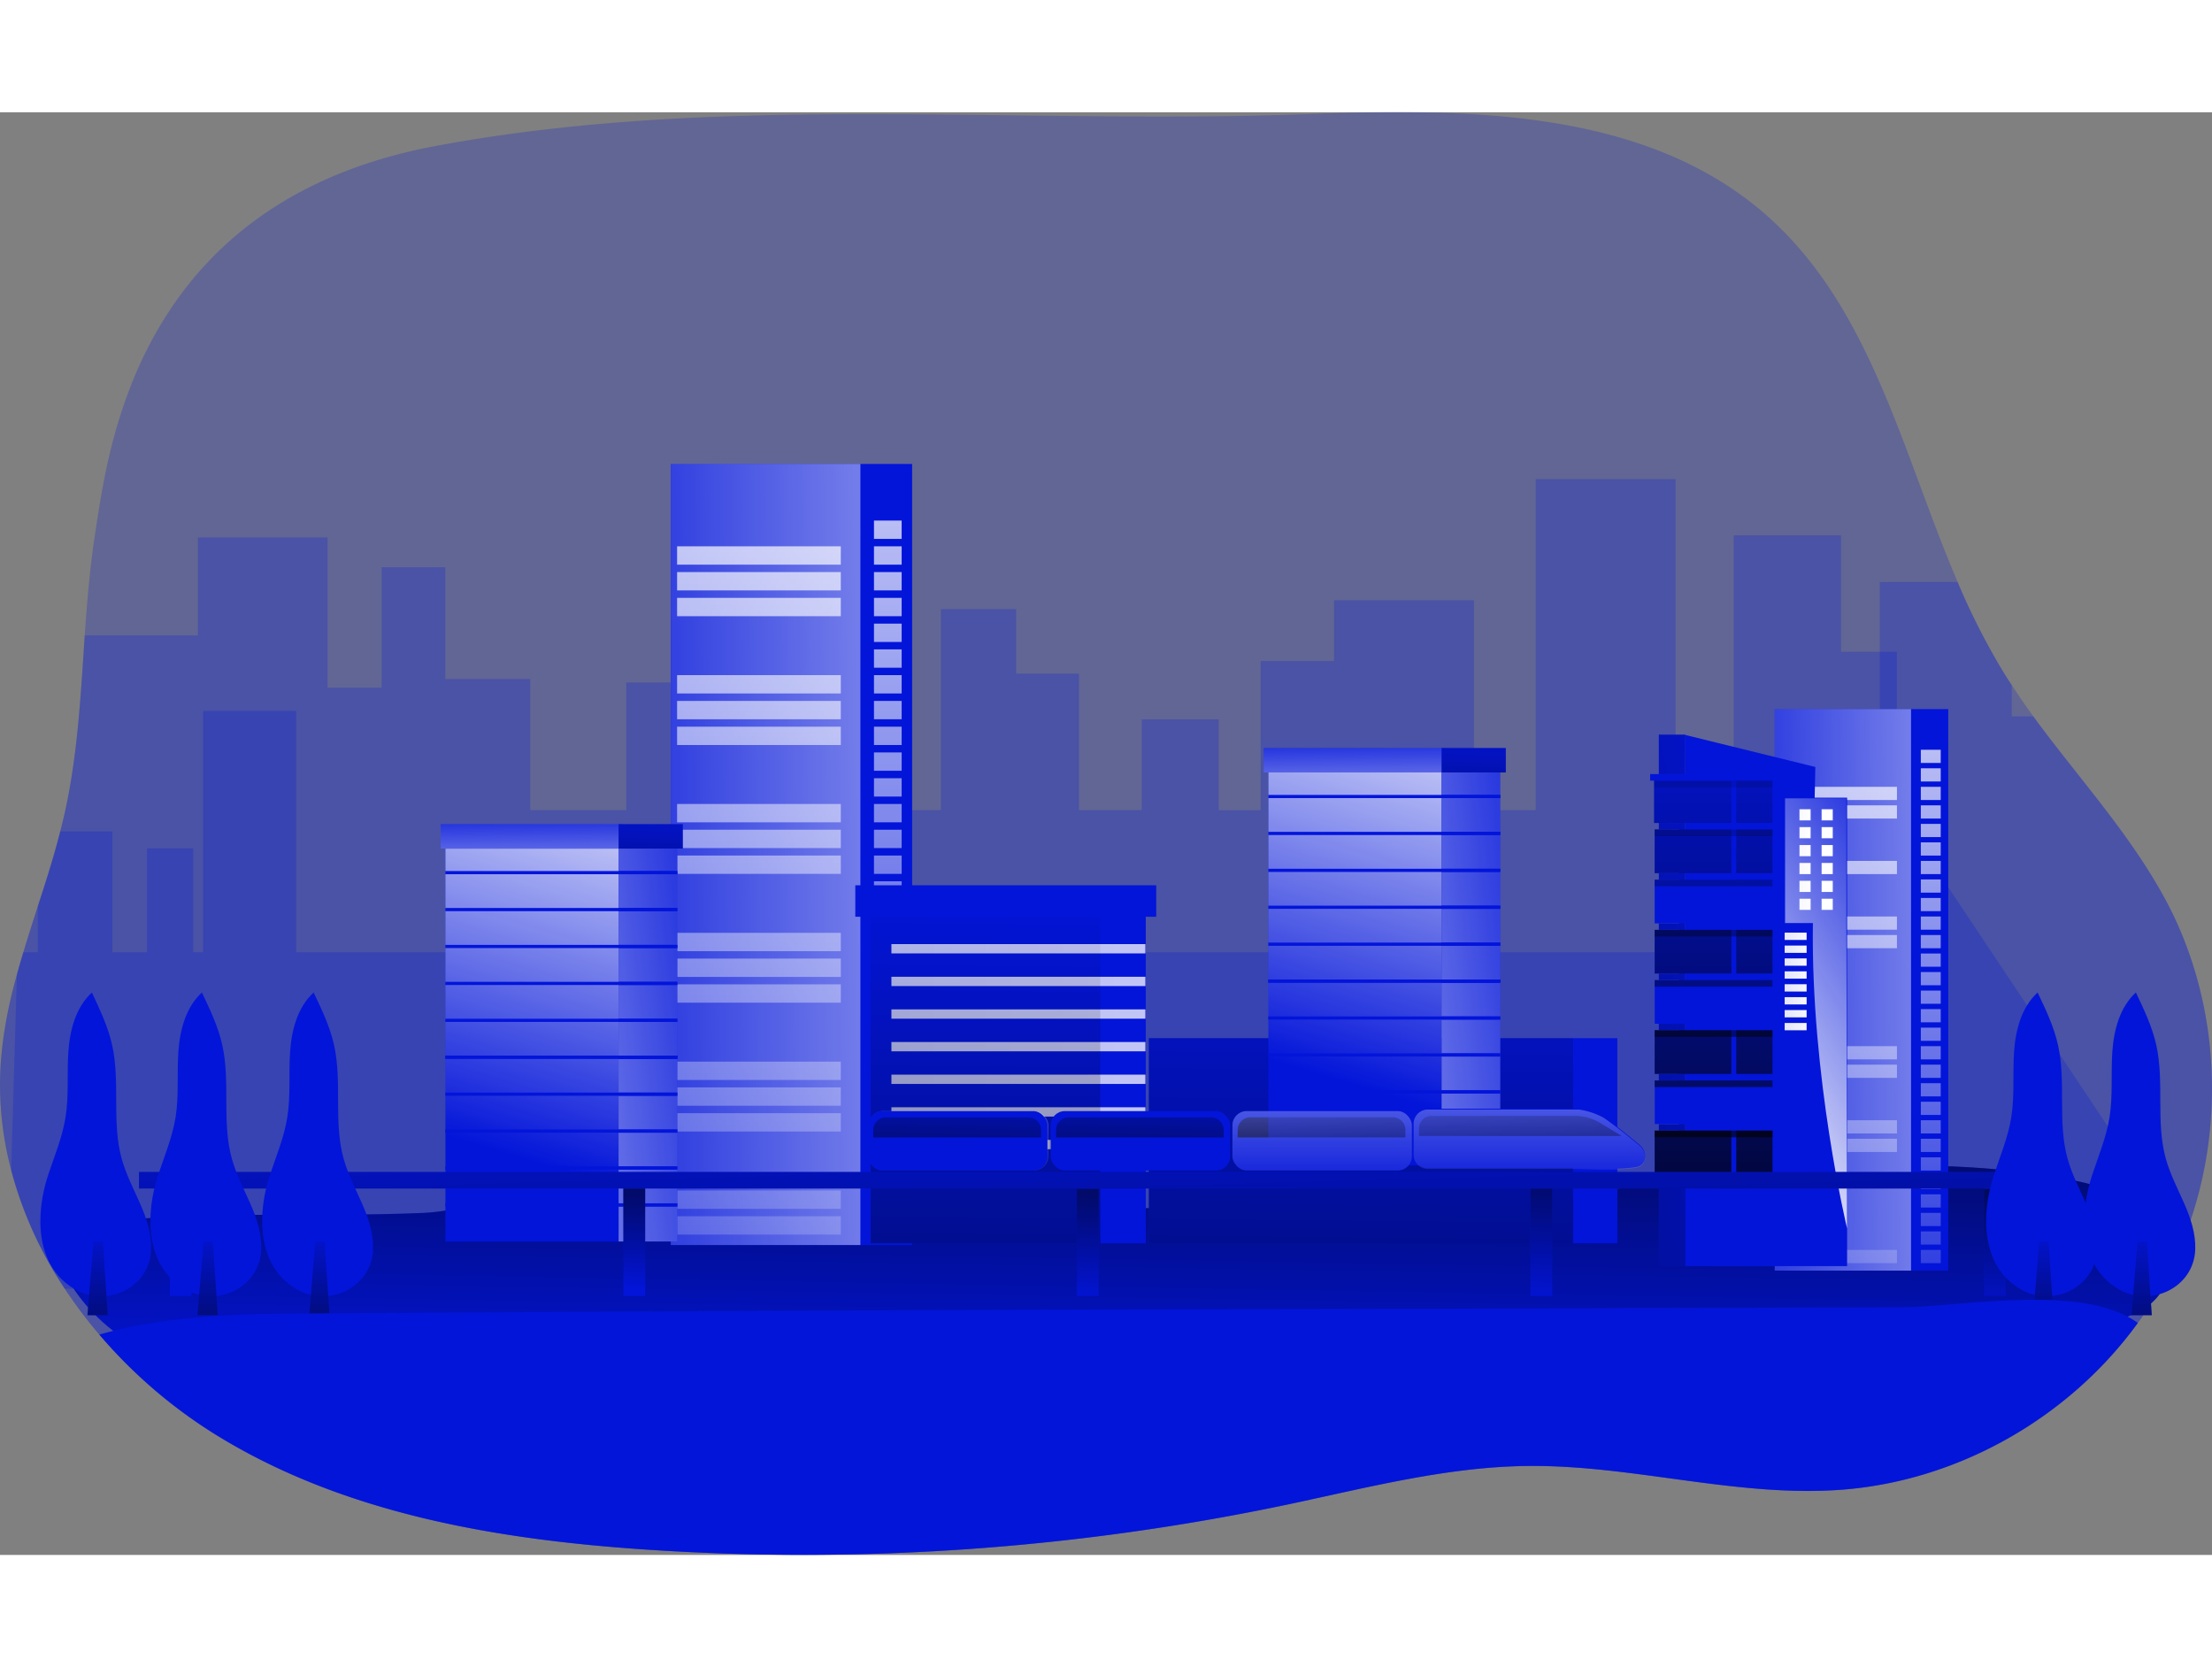<svg xmlns="http://www.w3.org/2000/svg" xmlns:xlink="http://www.w3.org/1999/xlink" viewBox="0 0 563.44 367.47" width="406" height="306" class="illustration styles_illustrationTablet__1DWOa"><rect x="0" y="0" width="563.44" height="367.47" fill="#808080" stroke="none"/><defs><linearGradient id="linear-gradient" x1="285.55" y1="384.43" x2="287.92" y2="247.31" gradientUnits="userSpaceOnUse"><stop offset="0" stop-color="#010101" stop-opacity="0"></stop><stop offset="0.95" stop-color="#010101"></stop></linearGradient><linearGradient id="linear-gradient-2" x1="225.34" y1="350.11" x2="225.96" y2="163.94" gradientUnits="userSpaceOnUse"><stop offset="0" stop-color="#fff" stop-opacity="0"></stop><stop offset="0.95" stop-color="#fff"></stop></linearGradient><linearGradient id="linear-gradient-3" x1="225.34" y1="350.11" x2="226.53" y2="-9.6" xlink:href="#linear-gradient-2"></linearGradient><linearGradient id="linear-gradient-4" x1="225.36" y1="350.11" x2="225.98" y2="163.94" xlink:href="#linear-gradient-2"></linearGradient><linearGradient id="linear-gradient-5" x1="225.36" y1="350.11" x2="226.55" y2="-9.6" xlink:href="#linear-gradient-2"></linearGradient><linearGradient id="linear-gradient-6" x1="225.38" y1="350.11" x2="226" y2="163.94" xlink:href="#linear-gradient-2"></linearGradient><linearGradient id="linear-gradient-7" x1="225.38" y1="350.11" x2="226.57" y2="-9.6" xlink:href="#linear-gradient-2"></linearGradient><linearGradient id="linear-gradient-8" x1="225.41" y1="350.11" x2="226.02" y2="163.94" xlink:href="#linear-gradient-2"></linearGradient><linearGradient id="linear-gradient-9" x1="225.41" y1="350.11" x2="226.59" y2="-9.6" xlink:href="#linear-gradient-2"></linearGradient><linearGradient id="linear-gradient-10" x1="225.43" y1="350.11" x2="226.04" y2="163.94" xlink:href="#linear-gradient-2"></linearGradient><linearGradient id="linear-gradient-11" x1="225.43" y1="350.11" x2="226.62" y2="-9.6" xlink:href="#linear-gradient-2"></linearGradient><linearGradient id="linear-gradient-12" x1="225.45" y1="350.11" x2="226.06" y2="163.94" xlink:href="#linear-gradient-2"></linearGradient><linearGradient id="linear-gradient-13" x1="225.45" y1="350.11" x2="226.64" y2="-9.6" xlink:href="#linear-gradient-2"></linearGradient><linearGradient id="linear-gradient-14" x1="225.47" y1="350.11" x2="226.09" y2="163.94" xlink:href="#linear-gradient-2"></linearGradient><linearGradient id="linear-gradient-15" x1="225.47" y1="350.11" x2="226.66" y2="-9.6" xlink:href="#linear-gradient-2"></linearGradient><linearGradient id="linear-gradient-16" x1="225.49" y1="350.11" x2="226.11" y2="163.94" xlink:href="#linear-gradient-2"></linearGradient><linearGradient id="linear-gradient-17" x1="225.49" y1="350.11" x2="226.68" y2="-9.6" xlink:href="#linear-gradient-2"></linearGradient><linearGradient id="linear-gradient-18" x1="225.51" y1="350.11" x2="226.13" y2="163.94" xlink:href="#linear-gradient-2"></linearGradient><linearGradient id="linear-gradient-19" x1="225.51" y1="350.11" x2="226.7" y2="-9.6" xlink:href="#linear-gradient-2"></linearGradient><linearGradient id="linear-gradient-20" x1="225.54" y1="350.11" x2="226.15" y2="163.94" xlink:href="#linear-gradient-2"></linearGradient><linearGradient id="linear-gradient-21" x1="225.54" y1="350.11" x2="226.72" y2="-9.6" xlink:href="#linear-gradient-2"></linearGradient><linearGradient id="linear-gradient-22" x1="225.56" y1="350.11" x2="226.17" y2="163.94" xlink:href="#linear-gradient-2"></linearGradient><linearGradient id="linear-gradient-23" x1="225.56" y1="350.11" x2="226.75" y2="-9.6" xlink:href="#linear-gradient-2"></linearGradient><linearGradient id="linear-gradient-24" x1="225.58" y1="350.11" x2="226.19" y2="163.94" xlink:href="#linear-gradient-2"></linearGradient><linearGradient id="linear-gradient-25" x1="225.58" y1="350.11" x2="226.77" y2="-9.6" xlink:href="#linear-gradient-2"></linearGradient><linearGradient id="linear-gradient-26" x1="225.6" y1="350.11" x2="226.22" y2="163.94" xlink:href="#linear-gradient-2"></linearGradient><linearGradient id="linear-gradient-27" x1="225.6" y1="350.11" x2="226.79" y2="-9.6" xlink:href="#linear-gradient-2"></linearGradient><linearGradient id="linear-gradient-28" x1="225.62" y1="350.11" x2="226.24" y2="163.94" xlink:href="#linear-gradient-2"></linearGradient><linearGradient id="linear-gradient-29" x1="225.62" y1="350.11" x2="226.81" y2="-9.6" xlink:href="#linear-gradient-2"></linearGradient><linearGradient id="linear-gradient-30" x1="225.64" y1="350.11" x2="226.26" y2="163.94" xlink:href="#linear-gradient-2"></linearGradient><linearGradient id="linear-gradient-31" x1="225.64" y1="350.11" x2="226.83" y2="-9.6" xlink:href="#linear-gradient-2"></linearGradient><linearGradient id="linear-gradient-32" x1="225.67" y1="350.11" x2="226.28" y2="163.94" xlink:href="#linear-gradient-2"></linearGradient><linearGradient id="linear-gradient-33" x1="225.67" y1="350.11" x2="226.85" y2="-9.6" xlink:href="#linear-gradient-2"></linearGradient><linearGradient id="linear-gradient-34" x1="225.69" y1="350.11" x2="226.3" y2="163.94" xlink:href="#linear-gradient-2"></linearGradient><linearGradient id="linear-gradient-35" x1="225.69" y1="350.11" x2="226.88" y2="-9.6" xlink:href="#linear-gradient-2"></linearGradient><linearGradient id="linear-gradient-36" x1="225.71" y1="350.11" x2="226.32" y2="163.94" xlink:href="#linear-gradient-2"></linearGradient><linearGradient id="linear-gradient-37" x1="225.71" y1="350.11" x2="226.9" y2="-9.6" xlink:href="#linear-gradient-2"></linearGradient><linearGradient id="linear-gradient-38" x1="225.73" y1="350.11" x2="226.35" y2="163.94" xlink:href="#linear-gradient-2"></linearGradient><linearGradient id="linear-gradient-39" x1="225.73" y1="350.11" x2="226.92" y2="-9.6" xlink:href="#linear-gradient-2"></linearGradient><linearGradient id="linear-gradient-40" x1="225.75" y1="350.11" x2="226.37" y2="163.94" xlink:href="#linear-gradient-2"></linearGradient><linearGradient id="linear-gradient-41" x1="225.75" y1="350.11" x2="226.94" y2="-9.6" xlink:href="#linear-gradient-2"></linearGradient><linearGradient id="linear-gradient-42" x1="225.77" y1="350.11" x2="226.39" y2="163.94" xlink:href="#linear-gradient-2"></linearGradient><linearGradient id="linear-gradient-43" x1="225.77" y1="350.11" x2="226.96" y2="-9.6" xlink:href="#linear-gradient-2"></linearGradient><linearGradient id="linear-gradient-44" x1="225.8" y1="350.11" x2="226.41" y2="163.94" xlink:href="#linear-gradient-2"></linearGradient><linearGradient id="linear-gradient-45" x1="225.8" y1="350.11" x2="226.98" y2="-9.6" xlink:href="#linear-gradient-2"></linearGradient><linearGradient id="linear-gradient-46" x1="225.82" y1="350.11" x2="226.43" y2="163.94" xlink:href="#linear-gradient-2"></linearGradient><linearGradient id="linear-gradient-47" x1="225.82" y1="350.11" x2="227.01" y2="-9.6" xlink:href="#linear-gradient-2"></linearGradient><linearGradient id="linear-gradient-48" x1="225.84" y1="350.11" x2="226.45" y2="163.94" xlink:href="#linear-gradient-2"></linearGradient><linearGradient id="linear-gradient-49" x1="225.84" y1="350.11" x2="227.03" y2="-9.6" xlink:href="#linear-gradient-2"></linearGradient><linearGradient id="linear-gradient-50" x1="225.86" y1="350.11" x2="226.48" y2="163.94" xlink:href="#linear-gradient-2"></linearGradient><linearGradient id="linear-gradient-51" x1="225.86" y1="350.11" x2="227.05" y2="-9.6" xlink:href="#linear-gradient-2"></linearGradient><linearGradient id="linear-gradient-52" x1="225.88" y1="350.11" x2="226.5" y2="163.94" xlink:href="#linear-gradient-2"></linearGradient><linearGradient id="linear-gradient-53" x1="225.88" y1="350.11" x2="227.07" y2="-9.6" xlink:href="#linear-gradient-2"></linearGradient><linearGradient id="linear-gradient-54" x1="225.9" y1="350.11" x2="226.52" y2="163.94" xlink:href="#linear-gradient-2"></linearGradient><linearGradient id="linear-gradient-55" x1="225.9" y1="350.11" x2="227.09" y2="-9.6" xlink:href="#linear-gradient-2"></linearGradient><linearGradient id="linear-gradient-56" x1="225.93" y1="350.11" x2="226.54" y2="163.94" xlink:href="#linear-gradient-2"></linearGradient><linearGradient id="linear-gradient-57" x1="225.93" y1="350.11" x2="227.11" y2="-9.6" xlink:href="#linear-gradient-2"></linearGradient><linearGradient id="linear-gradient-58" x1="136.09" y1="189.76" x2="334.35" y2="187.39" xlink:href="#linear-gradient-2"></linearGradient><linearGradient id="linear-gradient-59" x1="192.51" y1="350" x2="193.7" y2="-9.71" xlink:href="#linear-gradient-2"></linearGradient><linearGradient id="linear-gradient-61" x1="192.53" y1="350" x2="193.72" y2="-9.71" xlink:href="#linear-gradient-2"></linearGradient><linearGradient id="linear-gradient-62" x1="192.53" y1="350" x2="193.72" y2="-9.71" xlink:href="#linear-gradient-2"></linearGradient><linearGradient id="linear-gradient-63" x1="192.56" y1="350" x2="193.74" y2="-9.71" xlink:href="#linear-gradient-2"></linearGradient><linearGradient id="linear-gradient-64" x1="192.56" y1="350" x2="193.74" y2="-9.71" xlink:href="#linear-gradient-2"></linearGradient><linearGradient id="linear-gradient-65" x1="192.58" y1="350" x2="193.76" y2="-9.71" xlink:href="#linear-gradient-2"></linearGradient><linearGradient id="linear-gradient-66" x1="192.58" y1="350" x2="193.76" y2="-9.71" xlink:href="#linear-gradient-2"></linearGradient><linearGradient id="linear-gradient-67" x1="192.6" y1="350" x2="193.79" y2="-9.71" xlink:href="#linear-gradient-2"></linearGradient><linearGradient id="linear-gradient-69" x1="192.62" y1="350" x2="193.81" y2="-9.71" xlink:href="#linear-gradient-2"></linearGradient><linearGradient id="linear-gradient-71" x1="192.64" y1="350" x2="193.83" y2="-9.71" xlink:href="#linear-gradient-2"></linearGradient><linearGradient id="linear-gradient-72" x1="192.64" y1="349.99" x2="193.83" y2="-9.71" xlink:href="#linear-gradient-2"></linearGradient><linearGradient id="linear-gradient-73" x1="192.66" y1="350" x2="193.85" y2="-9.71" xlink:href="#linear-gradient-2"></linearGradient><linearGradient id="linear-gradient-74" x1="192.66" y1="350" x2="193.85" y2="-9.71" xlink:href="#linear-gradient-2"></linearGradient><linearGradient id="linear-gradient-75" x1="192.69" y1="350" x2="193.87" y2="-9.71" xlink:href="#linear-gradient-2"></linearGradient><linearGradient id="linear-gradient-76" x1="192.69" y1="350" x2="193.87" y2="-9.71" xlink:href="#linear-gradient-2"></linearGradient><linearGradient id="linear-gradient-77" x1="192.71" y1="350" x2="193.89" y2="-9.71" xlink:href="#linear-gradient-2"></linearGradient><linearGradient id="linear-gradient-79" x1="192.73" y1="350" x2="193.92" y2="-9.71" xlink:href="#linear-gradient-2"></linearGradient><linearGradient id="linear-gradient-81" x1="192.75" y1="350" x2="193.94" y2="-9.71" xlink:href="#linear-gradient-2"></linearGradient><linearGradient id="linear-gradient-82" x1="192.75" y1="350" x2="193.94" y2="-9.71" xlink:href="#linear-gradient-2"></linearGradient><linearGradient id="linear-gradient-83" x1="192.77" y1="350" x2="193.96" y2="-9.71" xlink:href="#linear-gradient-2"></linearGradient><linearGradient id="linear-gradient-84" x1="192.77" y1="350" x2="193.96" y2="-9.71" xlink:href="#linear-gradient-2"></linearGradient><linearGradient id="linear-gradient-85" x1="192.79" y1="350" x2="193.98" y2="-9.71" xlink:href="#linear-gradient-2"></linearGradient><linearGradient id="linear-gradient-86" x1="192.79" y1="350" x2="193.98" y2="-9.71" xlink:href="#linear-gradient-2"></linearGradient><linearGradient id="linear-gradient-87" x1="192.82" y1="350" x2="194" y2="-9.71" xlink:href="#linear-gradient-2"></linearGradient><linearGradient id="linear-gradient-89" x1="192.84" y1="350" x2="194.02" y2="-9.71" xlink:href="#linear-gradient-2"></linearGradient><linearGradient id="linear-gradient-91" x1="192.86" y1="350" x2="194.05" y2="-9.71" xlink:href="#linear-gradient-2"></linearGradient><linearGradient id="linear-gradient-92" x1="192.86" y1="350" x2="194.05" y2="-9.71" xlink:href="#linear-gradient-2"></linearGradient><linearGradient id="linear-gradient-93" x1="192.88" y1="350" x2="194.07" y2="-9.71" xlink:href="#linear-gradient-2"></linearGradient><linearGradient id="linear-gradient-94" x1="192.88" y1="350" x2="194.07" y2="-9.71" xlink:href="#linear-gradient-2"></linearGradient><linearGradient id="linear-gradient-95" x1="192.9" y1="350" x2="194.09" y2="-9.71" xlink:href="#linear-gradient-2"></linearGradient><linearGradient id="linear-gradient-96" x1="192.9" y1="350" x2="194.09" y2="-9.71" xlink:href="#linear-gradient-2"></linearGradient><linearGradient id="linear-gradient-97" x1="192.92" y1="350" x2="194.11" y2="-9.71" xlink:href="#linear-gradient-2"></linearGradient><linearGradient id="linear-gradient-99" x1="192.95" y1="350" x2="194.13" y2="-9.71" xlink:href="#linear-gradient-2"></linearGradient><linearGradient id="linear-gradient-101" x1="192.97" y1="350" x2="194.15" y2="-9.71" xlink:href="#linear-gradient-2"></linearGradient><linearGradient id="linear-gradient-102" x1="192.97" y1="350" x2="194.15" y2="-9.71" xlink:href="#linear-gradient-2"></linearGradient><linearGradient id="linear-gradient-103" x1="192.99" y1="350" x2="194.18" y2="-9.71" xlink:href="#linear-gradient-2"></linearGradient><linearGradient id="linear-gradient-104" x1="192.99" y1="350" x2="194.18" y2="-9.71" xlink:href="#linear-gradient-2"></linearGradient><linearGradient id="linear-gradient-105" x1="193.01" y1="350" x2="194.2" y2="-9.71" xlink:href="#linear-gradient-2"></linearGradient><linearGradient id="linear-gradient-106" x1="193.01" y1="350" x2="194.2" y2="-9.71" xlink:href="#linear-gradient-2"></linearGradient><linearGradient id="linear-gradient-107" x1="193.03" y1="350" x2="194.22" y2="-9.71" xlink:href="#linear-gradient-2"></linearGradient><linearGradient id="linear-gradient-109" x1="193.05" y1="350" x2="194.24" y2="-9.71" xlink:href="#linear-gradient-2"></linearGradient><linearGradient id="linear-gradient-111" x1="193.08" y1="350" x2="194.26" y2="-9.71" xlink:href="#linear-gradient-2"></linearGradient><linearGradient id="linear-gradient-112" x1="193.08" y1="350" x2="194.26" y2="-9.71" xlink:href="#linear-gradient-2"></linearGradient><linearGradient id="linear-gradient-113" x1="193.1" y1="350" x2="194.28" y2="-9.71" xlink:href="#linear-gradient-2"></linearGradient><linearGradient id="linear-gradient-114" x1="193.1" y1="350" x2="194.28" y2="-9.71" xlink:href="#linear-gradient-2"></linearGradient><linearGradient id="linear-gradient-115" x1="491.22" y1="339.32" x2="491.67" y2="205.48" xlink:href="#linear-gradient-2"></linearGradient><linearGradient id="linear-gradient-116" x1="491.22" y1="339.32" x2="492.08" y2="80.71" xlink:href="#linear-gradient-2"></linearGradient><linearGradient id="linear-gradient-117" x1="491.24" y1="339.32" x2="491.68" y2="205.48" xlink:href="#linear-gradient-2"></linearGradient><linearGradient id="linear-gradient-118" x1="491.24" y1="339.32" x2="492.09" y2="80.71" xlink:href="#linear-gradient-2"></linearGradient><linearGradient id="linear-gradient-119" x1="491.26" y1="339.32" x2="491.7" y2="205.48" xlink:href="#linear-gradient-2"></linearGradient><linearGradient id="linear-gradient-120" x1="491.26" y1="339.32" x2="492.11" y2="80.71" xlink:href="#linear-gradient-2"></linearGradient><linearGradient id="linear-gradient-121" x1="491.27" y1="339.32" x2="491.71" y2="205.48" xlink:href="#linear-gradient-2"></linearGradient><linearGradient id="linear-gradient-122" x1="491.27" y1="339.32" x2="492.12" y2="80.71" xlink:href="#linear-gradient-2"></linearGradient><linearGradient id="linear-gradient-123" x1="491.29" y1="339.32" x2="491.73" y2="205.48" xlink:href="#linear-gradient-2"></linearGradient><linearGradient id="linear-gradient-124" x1="491.29" y1="339.32" x2="492.14" y2="80.71" xlink:href="#linear-gradient-2"></linearGradient><linearGradient id="linear-gradient-125" x1="491.3" y1="339.32" x2="491.74" y2="205.48" xlink:href="#linear-gradient-2"></linearGradient><linearGradient id="linear-gradient-126" x1="491.3" y1="339.32" x2="492.16" y2="80.71" xlink:href="#linear-gradient-2"></linearGradient><linearGradient id="linear-gradient-127" x1="491.32" y1="339.32" x2="491.76" y2="205.48" xlink:href="#linear-gradient-2"></linearGradient><linearGradient id="linear-gradient-128" x1="491.32" y1="339.32" x2="492.17" y2="80.71" xlink:href="#linear-gradient-2"></linearGradient><linearGradient id="linear-gradient-129" x1="491.33" y1="339.32" x2="491.78" y2="205.48" xlink:href="#linear-gradient-2"></linearGradient><linearGradient id="linear-gradient-130" x1="491.33" y1="339.32" x2="492.19" y2="80.71" xlink:href="#linear-gradient-2"></linearGradient><linearGradient id="linear-gradient-131" x1="491.35" y1="339.32" x2="491.79" y2="205.48" xlink:href="#linear-gradient-2"></linearGradient><linearGradient id="linear-gradient-132" x1="491.35" y1="339.32" x2="492.2" y2="80.72" xlink:href="#linear-gradient-2"></linearGradient><linearGradient id="linear-gradient-133" x1="491.36" y1="339.32" x2="491.81" y2="205.48" xlink:href="#linear-gradient-2"></linearGradient><linearGradient id="linear-gradient-134" x1="491.36" y1="339.32" x2="492.22" y2="80.72" xlink:href="#linear-gradient-2"></linearGradient><linearGradient id="linear-gradient-135" x1="491.38" y1="339.32" x2="491.82" y2="205.48" xlink:href="#linear-gradient-2"></linearGradient><linearGradient id="linear-gradient-136" x1="491.38" y1="339.32" x2="492.23" y2="80.72" xlink:href="#linear-gradient-2"></linearGradient><linearGradient id="linear-gradient-137" x1="491.4" y1="339.32" x2="491.84" y2="205.48" xlink:href="#linear-gradient-2"></linearGradient><linearGradient id="linear-gradient-138" x1="491.4" y1="339.32" x2="492.25" y2="80.72" xlink:href="#linear-gradient-2"></linearGradient><linearGradient id="linear-gradient-139" x1="491.41" y1="339.32" x2="491.85" y2="205.48" xlink:href="#linear-gradient-2"></linearGradient><linearGradient id="linear-gradient-140" x1="491.41" y1="339.32" x2="492.27" y2="80.72" xlink:href="#linear-gradient-2"></linearGradient><linearGradient id="linear-gradient-141" x1="491.43" y1="339.32" x2="491.87" y2="205.48" xlink:href="#linear-gradient-2"></linearGradient><linearGradient id="linear-gradient-142" x1="491.43" y1="339.32" x2="492.28" y2="80.72" xlink:href="#linear-gradient-2"></linearGradient><linearGradient id="linear-gradient-143" x1="491.44" y1="339.32" x2="491.88" y2="205.48" xlink:href="#linear-gradient-2"></linearGradient><linearGradient id="linear-gradient-144" x1="491.44" y1="339.32" x2="492.3" y2="80.72" xlink:href="#linear-gradient-2"></linearGradient><linearGradient id="linear-gradient-145" x1="491.46" y1="339.32" x2="491.9" y2="205.48" xlink:href="#linear-gradient-2"></linearGradient><linearGradient id="linear-gradient-146" x1="491.46" y1="339.32" x2="492.31" y2="80.72" xlink:href="#linear-gradient-2"></linearGradient><linearGradient id="linear-gradient-147" x1="491.47" y1="339.32" x2="491.92" y2="205.48" xlink:href="#linear-gradient-2"></linearGradient><linearGradient id="linear-gradient-148" x1="491.47" y1="339.32" x2="492.33" y2="80.72" xlink:href="#linear-gradient-2"></linearGradient><linearGradient id="linear-gradient-149" x1="491.49" y1="339.32" x2="491.93" y2="205.48" xlink:href="#linear-gradient-2"></linearGradient><linearGradient id="linear-gradient-150" x1="491.49" y1="339.32" x2="492.34" y2="80.72" xlink:href="#linear-gradient-2"></linearGradient><linearGradient id="linear-gradient-151" x1="491.51" y1="339.32" x2="491.95" y2="205.48" xlink:href="#linear-gradient-2"></linearGradient><linearGradient id="linear-gradient-152" x1="491.51" y1="339.32" x2="492.36" y2="80.72" xlink:href="#linear-gradient-2"></linearGradient><linearGradient id="linear-gradient-153" x1="491.52" y1="339.32" x2="491.96" y2="205.48" xlink:href="#linear-gradient-2"></linearGradient><linearGradient id="linear-gradient-154" x1="491.52" y1="339.32" x2="492.37" y2="80.72" xlink:href="#linear-gradient-2"></linearGradient><linearGradient id="linear-gradient-155" x1="491.54" y1="339.32" x2="491.98" y2="205.48" xlink:href="#linear-gradient-2"></linearGradient><linearGradient id="linear-gradient-156" x1="491.54" y1="339.32" x2="492.39" y2="80.72" xlink:href="#linear-gradient-2"></linearGradient><linearGradient id="linear-gradient-157" x1="491.55" y1="339.32" x2="491.99" y2="205.48" xlink:href="#linear-gradient-2"></linearGradient><linearGradient id="linear-gradient-158" x1="491.55" y1="339.32" x2="492.41" y2="80.72" xlink:href="#linear-gradient-2"></linearGradient><linearGradient id="linear-gradient-159" x1="491.57" y1="339.32" x2="492.01" y2="205.48" xlink:href="#linear-gradient-2"></linearGradient><linearGradient id="linear-gradient-160" x1="491.57" y1="339.32" x2="492.42" y2="80.72" xlink:href="#linear-gradient-2"></linearGradient><linearGradient id="linear-gradient-161" x1="491.58" y1="339.32" x2="492.02" y2="205.48" xlink:href="#linear-gradient-2"></linearGradient><linearGradient id="linear-gradient-162" x1="491.58" y1="339.32" x2="492.44" y2="80.72" xlink:href="#linear-gradient-2"></linearGradient><linearGradient id="linear-gradient-163" x1="491.6" y1="339.32" x2="492.04" y2="205.48" xlink:href="#linear-gradient-2"></linearGradient><linearGradient id="linear-gradient-164" x1="491.6" y1="339.32" x2="492.45" y2="80.72" xlink:href="#linear-gradient-2"></linearGradient><linearGradient id="linear-gradient-165" x1="491.61" y1="339.32" x2="492.06" y2="205.48" xlink:href="#linear-gradient-2"></linearGradient><linearGradient id="linear-gradient-166" x1="491.61" y1="339.32" x2="492.47" y2="80.72" xlink:href="#linear-gradient-2"></linearGradient><linearGradient id="linear-gradient-167" x1="491.63" y1="339.32" x2="492.07" y2="205.48" xlink:href="#linear-gradient-2"></linearGradient><linearGradient id="linear-gradient-168" x1="491.63" y1="339.32" x2="492.48" y2="80.72" xlink:href="#linear-gradient-2"></linearGradient><linearGradient id="linear-gradient-169" x1="491.65" y1="339.32" x2="492.09" y2="205.48" xlink:href="#linear-gradient-2"></linearGradient><linearGradient id="linear-gradient-170" x1="491.65" y1="339.32" x2="492.5" y2="80.72" xlink:href="#linear-gradient-2"></linearGradient><linearGradient id="linear-gradient-171" x1="427.06" y1="224.04" x2="569.59" y2="222.33" xlink:href="#linear-gradient-2"></linearGradient><linearGradient id="linear-gradient-172" x1="467.62" y1="339.24" x2="468.48" y2="80.64" xlink:href="#linear-gradient-2"></linearGradient><linearGradient id="linear-gradient-174" x1="467.64" y1="339.24" x2="468.49" y2="80.64" xlink:href="#linear-gradient-2"></linearGradient><linearGradient id="linear-gradient-176" x1="467.65" y1="339.24" x2="468.51" y2="80.64" xlink:href="#linear-gradient-2"></linearGradient><linearGradient id="linear-gradient-177" x1="467.65" y1="339.24" x2="468.51" y2="80.64" xlink:href="#linear-gradient-2"></linearGradient><linearGradient id="linear-gradient-178" x1="467.67" y1="339.24" x2="468.52" y2="80.64" xlink:href="#linear-gradient-2"></linearGradient><linearGradient id="linear-gradient-179" x1="467.67" y1="339.24" x2="468.52" y2="80.64" xlink:href="#linear-gradient-2"></linearGradient><linearGradient id="linear-gradient-180" x1="467.69" y1="339.24" x2="468.54" y2="80.64" xlink:href="#linear-gradient-2"></linearGradient><linearGradient id="linear-gradient-182" x1="467.7" y1="339.24" x2="468.55" y2="80.64" xlink:href="#linear-gradient-2"></linearGradient><linearGradient id="linear-gradient-184" x1="467.72" y1="339.24" x2="468.57" y2="80.64" xlink:href="#linear-gradient-2"></linearGradient><linearGradient id="linear-gradient-185" x1="467.72" y1="339.24" x2="468.57" y2="80.63" xlink:href="#linear-gradient-2"></linearGradient><linearGradient id="linear-gradient-186" x1="467.73" y1="339.24" x2="468.59" y2="80.64" xlink:href="#linear-gradient-2"></linearGradient><linearGradient id="linear-gradient-188" x1="467.75" y1="339.24" x2="468.6" y2="80.64" xlink:href="#linear-gradient-2"></linearGradient><linearGradient id="linear-gradient-190" x1="467.76" y1="339.24" x2="468.62" y2="80.64" xlink:href="#linear-gradient-2"></linearGradient><linearGradient id="linear-gradient-191" x1="467.76" y1="339.24" x2="468.62" y2="80.64" xlink:href="#linear-gradient-2"></linearGradient><linearGradient id="linear-gradient-192" x1="467.78" y1="339.24" x2="468.63" y2="80.64" xlink:href="#linear-gradient-2"></linearGradient><linearGradient id="linear-gradient-193" x1="467.78" y1="339.24" x2="468.63" y2="80.64" xlink:href="#linear-gradient-2"></linearGradient><linearGradient id="linear-gradient-194" x1="467.79" y1="339.24" x2="468.65" y2="80.64" xlink:href="#linear-gradient-2"></linearGradient><linearGradient id="linear-gradient-196" x1="467.81" y1="339.24" x2="468.66" y2="80.64" xlink:href="#linear-gradient-2"></linearGradient><linearGradient id="linear-gradient-198" x1="467.83" y1="339.24" x2="468.68" y2="80.64" xlink:href="#linear-gradient-2"></linearGradient><linearGradient id="linear-gradient-200" x1="467.84" y1="339.24" x2="468.69" y2="80.64" xlink:href="#linear-gradient-2"></linearGradient><linearGradient id="linear-gradient-202" x1="467.86" y1="339.24" x2="468.71" y2="80.64" xlink:href="#linear-gradient-2"></linearGradient><linearGradient id="linear-gradient-204" x1="467.87" y1="339.24" x2="468.73" y2="80.64" xlink:href="#linear-gradient-2"></linearGradient><linearGradient id="linear-gradient-205" x1="467.87" y1="339.24" x2="468.73" y2="80.64" xlink:href="#linear-gradient-2"></linearGradient><linearGradient id="linear-gradient-206" x1="467.89" y1="339.24" x2="468.74" y2="80.64" xlink:href="#linear-gradient-2"></linearGradient><linearGradient id="linear-gradient-207" x1="467.89" y1="339.24" x2="468.74" y2="80.64" xlink:href="#linear-gradient-2"></linearGradient><linearGradient id="linear-gradient-208" x1="467.9" y1="339.24" x2="468.76" y2="80.64" xlink:href="#linear-gradient-2"></linearGradient><linearGradient id="linear-gradient-210" x1="467.92" y1="339.24" x2="468.77" y2="80.64" xlink:href="#linear-gradient-2"></linearGradient><linearGradient id="linear-gradient-212" x1="467.93" y1="339.24" x2="468.79" y2="80.64" xlink:href="#linear-gradient-2"></linearGradient><linearGradient id="linear-gradient-213" x1="467.93" y1="339.24" x2="468.79" y2="80.64" xlink:href="#linear-gradient-2"></linearGradient><linearGradient id="linear-gradient-214" x1="467.95" y1="339.24" x2="468.8" y2="80.64" xlink:href="#linear-gradient-2"></linearGradient><linearGradient id="linear-gradient-215" x1="467.95" y1="339.24" x2="468.8" y2="80.64" xlink:href="#linear-gradient-2"></linearGradient><linearGradient id="linear-gradient-216" x1="467.97" y1="339.24" x2="468.82" y2="80.64" xlink:href="#linear-gradient-2"></linearGradient><linearGradient id="linear-gradient-218" x1="467.98" y1="339.24" x2="468.83" y2="80.64" xlink:href="#linear-gradient-2"></linearGradient><linearGradient id="linear-gradient-220" x1="468" y1="339.24" x2="468.85" y2="80.64" xlink:href="#linear-gradient-2"></linearGradient><linearGradient id="linear-gradient-222" x1="468.01" y1="339.24" x2="468.87" y2="80.64" xlink:href="#linear-gradient-2"></linearGradient><linearGradient id="linear-gradient-224" x1="468.03" y1="339.24" x2="468.88" y2="80.64" xlink:href="#linear-gradient-2"></linearGradient><linearGradient id="linear-gradient-226" x1="468.04" y1="339.24" x2="468.9" y2="80.64" xlink:href="#linear-gradient-2"></linearGradient><linearGradient id="linear-gradient-227" x1="468.04" y1="339.24" x2="468.9" y2="80.64" xlink:href="#linear-gradient-2"></linearGradient><linearGradient id="linear-gradient-228" x1="469.5" y1="273.17" x2="221.39" y2="336.09" gradientTransform="translate(856.98 567.14) rotate(180)" xlink:href="#linear-gradient"></linearGradient><linearGradient id="linear-gradient-229" x1="743.4" y1="244.36" x2="695.98" y2="249.68" gradientTransform="matrix(-1, 0, 0, 1, 1156.87, -57.36)" gradientUnits="userSpaceOnUse"><stop offset="0" stop-color="#1c265c"></stop><stop offset="1" stop-color="#fff" stop-opacity="0"></stop></linearGradient><linearGradient id="linear-gradient-230" x1="744.81" y1="256.98" x2="697.4" y2="262.31" xlink:href="#linear-gradient-229"></linearGradient><linearGradient id="linear-gradient-231" x1="746.23" y1="269.61" x2="698.82" y2="274.94" xlink:href="#linear-gradient-229"></linearGradient><linearGradient id="linear-gradient-232" x1="747.65" y1="282.23" x2="700.24" y2="287.56" xlink:href="#linear-gradient-229"></linearGradient><linearGradient id="linear-gradient-233" x1="749.07" y1="294.86" x2="701.66" y2="300.19" xlink:href="#linear-gradient-229"></linearGradient><linearGradient id="linear-gradient-234" x1="750.49" y1="307.49" x2="703.08" y2="312.81" xlink:href="#linear-gradient-229"></linearGradient><linearGradient id="linear-gradient-235" x1="751.91" y1="320.1" x2="704.49" y2="325.43" xlink:href="#linear-gradient-229"></linearGradient><linearGradient id="linear-gradient-236" x1="742" y1="231.89" x2="694.58" y2="237.22" xlink:href="#linear-gradient-229"></linearGradient><linearGradient id="linear-gradient-237" x1="507.63" y1="260.46" x2="429.87" y2="308.84" xlink:href="#linear-gradient-2"></linearGradient><linearGradient id="linear-gradient-238" x1="436.41" y1="147.04" x2="436.41" y2="330.01" xlink:href="#linear-gradient"></linearGradient><linearGradient id="linear-gradient-239" x1="436.48" y1="147.04" x2="436.48" y2="330.01" xlink:href="#linear-gradient"></linearGradient><linearGradient id="linear-gradient-246" x1="770.66" y1="269.82" x2="690.53" y2="266.93" gradientTransform="matrix(1, 0, 0, -1, -239.52, 534.5)" xlink:href="#linear-gradient-2"></linearGradient><linearGradient id="linear-gradient-247" x1="770.54" y1="273.1" x2="690.41" y2="270.21" gradientTransform="matrix(1, 0, 0, -1, -239.52, 541.07)" xlink:href="#linear-gradient-2"></linearGradient><linearGradient id="linear-gradient-248" x1="770.42" y1="276.38" x2="690.29" y2="273.49" gradientTransform="matrix(1, 0, 0, -1, -239.52, 547.64)" xlink:href="#linear-gradient-2"></linearGradient><linearGradient id="linear-gradient-249" x1="770.31" y1="279.66" x2="690.17" y2="276.77" gradientTransform="matrix(1, 0, 0, -1, -239.52, 554.21)" xlink:href="#linear-gradient-2"></linearGradient><linearGradient id="linear-gradient-250" x1="770.19" y1="282.94" x2="690.05" y2="280.05" gradientTransform="matrix(1, 0, 0, -1, -239.52, 560.78)" xlink:href="#linear-gradient-2"></linearGradient><linearGradient id="linear-gradient-251" x1="770.07" y1="286.22" x2="689.94" y2="283.33" gradientTransform="matrix(1, 0, 0, -1, -239.52, 567.35)" xlink:href="#linear-gradient-2"></linearGradient><linearGradient id="linear-gradient-252" x1="769.95" y1="289.51" x2="689.82" y2="286.61" gradientTransform="matrix(1, 0, 0, -1, -239.52, 573.92)" xlink:href="#linear-gradient-2"></linearGradient><linearGradient id="linear-gradient-253" x1="769.83" y1="292.79" x2="689.7" y2="289.89" gradientTransform="matrix(1, 0, 0, -1, -239.52, 580.49)" xlink:href="#linear-gradient-2"></linearGradient><linearGradient id="linear-gradient-254" x1="771.77" y1="239.21" x2="691.63" y2="236.31" gradientTransform="matrix(1, 0, 0, -1, -223.45, 472.62)" xlink:href="#linear-gradient-2"></linearGradient><linearGradient id="linear-gradient-255" x1="771.77" y1="239" x2="691.64" y2="236.11" gradientTransform="matrix(1, 0, 0, -1, -234.76, 472.62)" xlink:href="#linear-gradient-2"></linearGradient><linearGradient id="linear-gradient-256" x1="771.6" y1="243.76" x2="691.47" y2="240.87" gradientTransform="matrix(1, 0, 0, -1, -223.45, 481.73)" xlink:href="#linear-gradient-2"></linearGradient><linearGradient id="linear-gradient-257" x1="771.61" y1="243.56" x2="691.48" y2="240.66" gradientTransform="matrix(1, 0, 0, -1, -234.76, 481.73)" xlink:href="#linear-gradient-2"></linearGradient><linearGradient id="linear-gradient-258" x1="771.44" y1="248.31" x2="691.3" y2="245.42" gradientTransform="matrix(1, 0, 0, -1, -223.45, 490.85)" xlink:href="#linear-gradient-2"></linearGradient><linearGradient id="linear-gradient-259" x1="771.44" y1="248.11" x2="691.31" y2="245.21" gradientTransform="matrix(1, 0, 0, -1, -234.76, 490.85)" xlink:href="#linear-gradient-2"></linearGradient><linearGradient id="linear-gradient-260" x1="771.27" y1="252.86" x2="691.14" y2="249.97" gradientTransform="matrix(1, 0, 0, -1, -223.45, 499.96)" xlink:href="#linear-gradient-2"></linearGradient><linearGradient id="linear-gradient-261" x1="771.28" y1="252.66" x2="691.15" y2="249.77" gradientTransform="matrix(1, 0, 0, -1, -234.76, 499.96)" xlink:href="#linear-gradient-2"></linearGradient><linearGradient id="linear-gradient-262" x1="771.11" y1="257.42" x2="690.98" y2="254.52" gradientTransform="matrix(1, 0, 0, -1, -223.45, 509.08)" xlink:href="#linear-gradient-2"></linearGradient><linearGradient id="linear-gradient-263" x1="771.12" y1="257.21" x2="690.98" y2="254.32" gradientTransform="matrix(1, 0, 0, -1, -234.76, 509.08)" xlink:href="#linear-gradient-2"></linearGradient><linearGradient id="linear-gradient-264" x1="770.94" y1="261.97" x2="690.81" y2="259.07" gradientTransform="matrix(1, 0, 0, -1, -223.45, 518.19)" xlink:href="#linear-gradient-2"></linearGradient><linearGradient id="linear-gradient-265" x1="770.95" y1="261.76" x2="690.82" y2="258.87" gradientTransform="matrix(1, 0, 0, -1, -234.76, 518.19)" xlink:href="#linear-gradient-2"></linearGradient><linearGradient id="linear-gradient-266" x1="438.03" y1="208.75" x2="447.23" y2="396.32" gradientTransform="translate(877.99 456.9) rotate(180)" xlink:href="#linear-gradient"></linearGradient><linearGradient id="linear-gradient-267" x1="437.48" y1="208.78" x2="446.68" y2="396.35" gradientTransform="translate(878.1 481.76) rotate(180)" xlink:href="#linear-gradient"></linearGradient><linearGradient id="linear-gradient-268" x1="436.85" y1="208.81" x2="446.05" y2="396.38" gradientTransform="translate(878.1 507.34) rotate(180)" xlink:href="#linear-gradient"></linearGradient><linearGradient id="linear-gradient-269" x1="436.22" y1="208.84" x2="445.42" y2="396.41" gradientTransform="translate(878.1 532.91) rotate(180)" xlink:href="#linear-gradient"></linearGradient><linearGradient id="linear-gradient-270" x1="435.6" y1="208.87" x2="444.8" y2="396.44" gradientTransform="translate(878.1 558.48) rotate(180)" xlink:href="#linear-gradient"></linearGradient><linearGradient id="linear-gradient-271" x1="434.97" y1="208.9" x2="444.17" y2="396.47" gradientTransform="translate(878.1 584.05) rotate(180)" xlink:href="#linear-gradient"></linearGradient><linearGradient id="linear-gradient-272" x1="434.35" y1="208.93" x2="443.55" y2="396.5" gradientTransform="translate(878.1 609.62) rotate(180)" xlink:href="#linear-gradient"></linearGradient><linearGradient id="linear-gradient-273" x1="433.72" y1="208.97" x2="442.92" y2="396.53" gradientTransform="translate(878.1 635.19) rotate(180)" xlink:href="#linear-gradient"></linearGradient><linearGradient id="linear-gradient-274" x1="-965.46" y1="257.3" x2="785.48" y2="194.08" xlink:href="#linear-gradient-2"></linearGradient><linearGradient id="linear-gradient-275" x1="-965.46" y1="265.61" x2="785.48" y2="202.39" xlink:href="#linear-gradient-2"></linearGradient><linearGradient id="linear-gradient-276" x1="-965.46" y1="273.92" x2="785.48" y2="210.7" xlink:href="#linear-gradient-2"></linearGradient><linearGradient id="linear-gradient-277" x1="-965.46" y1="282.23" x2="785.48" y2="219.01" xlink:href="#linear-gradient-2"></linearGradient><linearGradient id="linear-gradient-278" x1="-965.46" y1="290.54" x2="785.48" y2="227.32" xlink:href="#linear-gradient-2"></linearGradient><linearGradient id="linear-gradient-279" x1="-965.46" y1="298.85" x2="785.48" y2="235.63" xlink:href="#linear-gradient-2"></linearGradient><linearGradient id="linear-gradient-280" x1="-965.46" y1="307.16" x2="785.48" y2="243.94" xlink:href="#linear-gradient-2"></linearGradient><linearGradient id="linear-gradient-281" x1="251.46" y1="197.69" x2="248.8" y2="484.03" xlink:href="#linear-gradient"></linearGradient><linearGradient id="linear-gradient-282" x1="347.26" y1="198.65" x2="344.59" y2="484.78" xlink:href="#linear-gradient"></linearGradient><linearGradient id="linear-gradient-283" x1="337.08" y1="244.64" x2="335.75" y2="290.49" xlink:href="#linear-gradient"></linearGradient><linearGradient id="linear-gradient-284" x1="127.36" y1="264.82" x2="161.87" y2="149.52" xlink:href="#linear-gradient-2"></linearGradient><linearGradient id="linear-gradient-285" x1="197.2" y1="291.46" x2="81.45" y2="305.11" gradientTransform="translate(335.23 589.9) rotate(-180)" xlink:href="#linear-gradient-2"></linearGradient><linearGradient id="linear-gradient-286" x1="135.26" y1="176.5" x2="135.7" y2="211" xlink:href="#linear-gradient-2"></linearGradient><linearGradient id="linear-gradient-287" x1="168.62" y1="232.99" x2="166.4" y2="298.88" gradientTransform="translate(336.65 483.59) rotate(-180)" xlink:href="#linear-gradient"></linearGradient><linearGradient id="linear-gradient-288" x1="336.99" y1="245.43" x2="371.5" y2="130.13" xlink:href="#linear-gradient-2"></linearGradient><linearGradient id="linear-gradient-289" x1="406.83" y1="272.07" x2="291.08" y2="285.72" gradientTransform="translate(754.49 551.11) rotate(-180)" xlink:href="#linear-gradient-2"></linearGradient><linearGradient id="linear-gradient-290" x1="344.89" y1="157.11" x2="345.33" y2="191.61" xlink:href="#linear-gradient-2"></linearGradient><linearGradient id="linear-gradient-291" x1="378.25" y1="213.6" x2="376.03" y2="279.49" gradientTransform="translate(755.91 444.8) rotate(-180)" xlink:href="#linear-gradient"></linearGradient><linearGradient id="linear-gradient-292" x1="275.24" y1="237.49" x2="280.58" y2="435.15" xlink:href="#linear-gradient"></linearGradient><linearGradient id="linear-gradient-293" x1="508.21" y1="308.23" x2="507.99" y2="247.91" xlink:href="#linear-gradient"></linearGradient><linearGradient id="linear-gradient-294" x1="391.95" y1="303.67" x2="394.62" y2="240.01" xlink:href="#linear-gradient"></linearGradient><linearGradient id="linear-gradient-295" x1="276.28" y1="303.17" x2="279.24" y2="247.07" xlink:href="#linear-gradient"></linearGradient><linearGradient id="linear-gradient-296" x1="160.91" y1="299.95" x2="163.58" y2="250.09" xlink:href="#linear-gradient"></linearGradient><linearGradient id="linear-gradient-297" x1="45.72" y1="295.62" x2="47.35" y2="255.85" xlink:href="#linear-gradient"></linearGradient><linearGradient id="linear-gradient-298" x1="244.18" y1="276.29" x2="244.18" y2="192.59" xlink:href="#linear-gradient-2"></linearGradient><linearGradient id="linear-gradient-299" x1="243.29" y1="246.7" x2="246.26" y2="300.41" xlink:href="#linear-gradient"></linearGradient><linearGradient id="linear-gradient-300" x1="290.78" y1="244.64" x2="289.45" y2="290.49" xlink:href="#linear-gradient"></linearGradient><linearGradient id="linear-gradient-301" x1="244.26" y1="244.64" x2="242.93" y2="290.49" xlink:href="#linear-gradient"></linearGradient><linearGradient id="linear-gradient-302" x1="336.78" y1="276.29" x2="336.78" y2="192.59" xlink:href="#linear-gradient-2"></linearGradient><linearGradient id="linear-gradient-303" x1="335.89" y1="246.7" x2="338.85" y2="300.41" xlink:href="#linear-gradient"></linearGradient><linearGradient id="linear-gradient-304" x1="392.13" y1="333.27" x2="392.13" y2="249.58" xlink:href="#linear-gradient-2"></linearGradient><linearGradient id="linear-gradient-305" x1="388.96" y1="302.88" x2="392.13" y2="360.21" xlink:href="#linear-gradient"></linearGradient><linearGradient id="linear-gradient-306" x1="81.14" y1="283.46" x2="81.7" y2="342.34" xlink:href="#linear-gradient"></linearGradient><linearGradient id="linear-gradient-307" x1="52.67" y1="283.46" x2="53.23" y2="342.34" xlink:href="#linear-gradient"></linearGradient><linearGradient id="linear-gradient-308" x1="520.26" y1="283.46" x2="520.82" y2="342.34" xlink:href="#linear-gradient"></linearGradient><linearGradient id="linear-gradient-309" x1="545.29" y1="283.46" x2="545.85" y2="342.34" xlink:href="#linear-gradient"></linearGradient><linearGradient id="linear-gradient-310" x1="24.65" y1="283.46" x2="25.21" y2="342.34" xlink:href="#linear-gradient"></linearGradient></defs><title>City Building 2</title><g style="isolation: isolate;"><g id="Layer_1" data-name="Layer 1"><path d="M559.48,342.61c-.25.63-.48,1.3-.76,1.93a93.72,93.72,0,0,1-5.69,12,95,95,0,0,1-5.92,9.21c-17.33,23.93-45.31,40-74.82,42.43-26.84,2.18-53.53-6.26-80.44-6-20.72.19-41,5.53-61.22,9.8a599.1,599.1,0,0,1-163.71,11.48c-38.08-2.56-77-9.2-109.45-29.28a127.51,127.51,0,0,1-29.6-25.46A118.2,118.2,0,0,1,19.05,357a101,101,0,0,1-13.63-30.2A84.54,84.54,0,0,1,2.73,300a112,112,0,0,1,4.15-23c.5-1.89,1.07-3.79,1.64-5.69,1.17-3.92,2.44-7.84,3.7-11.76,2.06-6.3,4.08-12.62,5.69-19,.44-1.71.86-3.41,1.24-5.12,3.22-14.71,4-29.79,5-44.81.6-8.7,1.33-17.36,2.66-26,3.35-21.09,10.24-84.47,86.89-98.7,72.48-13.5,147.37-5.37,221.05-8.06,41.23-1.52,86.86-1.52,117.82,25.77,26.63,23.5,34.5,60.28,48.64,93.35a180.28,180.28,0,0,0,11.1,22c.88,1.46,1.77,2.88,2.72,4.3,1.73,2.69,3.57,5.35,5.47,7.94,11.95,16.35,26,31.31,35.1,49.43C568.08,285.91,569.31,316.3,559.48,342.61Z" transform="translate(-2.57 -57.36)" fill="#0315d9" opacity="0.24" style="isolation: isolate;"></path><path d="M558.72,344.54a93.72,93.72,0,0,1-5.69,12c-16.35,29-47.59,49-80.74,51.64-26.84,2.18-53.53-6.26-80.44-6-20.72.19-41,5.53-61.22,9.8a599.1,599.1,0,0,1-163.71,11.48c-38.08-2.56-77-9.2-109.45-29.28A125.18,125.18,0,0,1,19.05,357a101,101,0,0,1-13.63-30.2L6.88,277c.5-1.89,1.07-3.79,1.64-5.69,1.17-3.92,2.44-7.84,3.7-11.76,2.06-6.3,4.08-12.62,5.69-19,.44-1.71.86-3.41,1.24-5.12,3.22-14.71,4-29.79,5-44.81H53V165.65H86v38.29H99.78v-30.7H116v28.49h21.63v33.39h24.48v-32.5h42.75v32.5h37.38V183.93H261.4v16.44h16v34.75h16V212H313v23.14h10.69v-38h18.69V181.68H378v53.44h15.75v-84.3h35.6v84.3h14.83v-70h27.33v29.66h14.23v40.38Z" transform="translate(-2.57 -57.36)" fill="#0315d9" opacity="0.24" style="isolation: isolate;"></path><path d="M559.48,342.61c-3.8,4.52-7.69,8.92-11.54,13.38-.83,1-1.65,1.92-2.47,2.9h-7.21V357H19.05C7.86,340,1.47,320.25,2.73,300c.6-9.77,2.94-19.26,5.79-28.68h3.7V259.54c2.06-6.3,4.08-12.62,5.69-19H31.19V271.3H40V244.86H51.78V271.3h2.53V209.86H78V271.3H481.4V177h19.77a180.28,180.28,0,0,0,11.1,22c.88,1.46,1.77,2.88,2.72,4.3v7.94h5.47c11.95,16.35,26,31.31,35.1,49.43C568.08,285.91,569.31,316.3,559.48,342.61Z" transform="translate(-2.57 -57.36)" fill="#0315d9" opacity="0.24" style="isolation: isolate;"></path><path d="M26.73,340.24c-3.55.41-7.73,1.31-9.11,4.61-1,2.37-.1,5.1,1,7.41,7.17,14.81,22.94,23.92,39,27.31s32.76,1.91,49.16.69c141.56-10.53,284.18-.54,425.51-13.77,8-.75,17.27-2.34,21.19-9.37,3.64-6.51.66-15.16-5-20.07s-13.19-6.85-20.52-8.18c-41.91-7.58-84.84.13-127.24,4.05-50.54,4.68-101.35,3.95-152,2.77-25.26-.59-50.52-1.3-75.79-1.51-12.75-.1-25.51-.12-38.25.15-8.42.17-16,3-24.27,3.38C82.42,338.9,54.84,337,26.73,340.24Z" transform="translate(-2.57 -57.36)" fill="#0315d9"></path><path d="M26.73,340.24c-3.55.41-7.73,1.31-9.11,4.61-1,2.37-.1,5.1,1,7.41,7.17,14.81,22.94,23.92,39,27.31s32.76,1.91,49.16.69c141.56-10.53,284.18-.54,425.51-13.77,8-.75,17.27-2.34,21.19-9.37,3.64-6.51.66-15.16-5-20.07s-13.19-6.85-20.52-8.18c-41.91-7.58-84.84.13-127.24,4.05-50.54,4.68-101.35,3.95-152,2.77-25.26-.59-50.52-1.3-75.79-1.51-12.75-.1-25.51-.12-38.25.15-8.42.17-16,3-24.27,3.38C82.42,338.9,54.84,337,26.73,340.24Z" transform="translate(-2.57 -57.36)" fill="url(#linear-gradient)"></path><rect x="170.85" y="89.58" width="61.49" height="198.95" fill="#0315d9"></rect><line x1="222.62" y1="106.33" x2="229.67" y2="106.33" fill="url(#linear-gradient-2)"></line><rect x="222.62" y="104" width="7.05" height="4.67" fill="url(#linear-gradient-3)"></rect><line x1="222.62" y1="112.89" x2="229.67" y2="112.89" fill="url(#linear-gradient-4)"></line><rect x="222.62" y="110.56" width="7.05" height="4.67" fill="url(#linear-gradient-5)"></rect><line x1="222.62" y1="119.46" x2="229.67" y2="119.46" fill="url(#linear-gradient-6)"></line><rect x="222.62" y="117.12" width="7.05" height="4.67" fill="url(#linear-gradient-7)"></rect><line x1="229.67" y1="126.02" x2="222.62" y2="126.02" fill="url(#linear-gradient-8)"></line><rect x="222.62" y="123.69" width="7.05" height="4.67" fill="url(#linear-gradient-9)"></rect><line x1="222.62" y1="132.58" x2="229.67" y2="132.58" fill="url(#linear-gradient-10)"></line><rect x="222.62" y="130.25" width="7.05" height="4.67" fill="url(#linear-gradient-11)"></rect><line x1="222.62" y1="139.15" x2="229.67" y2="139.15" fill="url(#linear-gradient-12)"></line><rect x="222.62" y="136.81" width="7.05" height="4.67" fill="url(#linear-gradient-13)"></rect><line x1="222.62" y1="145.71" x2="229.67" y2="145.71" fill="url(#linear-gradient-14)"></line><rect x="222.62" y="143.37" width="7.05" height="4.67" fill="url(#linear-gradient-15)"></rect><line x1="222.62" y1="152.27" x2="229.67" y2="152.27" fill="url(#linear-gradient-16)"></line><rect x="222.62" y="149.94" width="7.05" height="4.67" fill="url(#linear-gradient-17)"></rect><line x1="222.62" y1="158.84" x2="229.67" y2="158.84" fill="url(#linear-gradient-18)"></line><rect x="222.62" y="156.5" width="7.05" height="4.67" fill="url(#linear-gradient-19)"></rect><line x1="222.62" y1="165.4" x2="229.67" y2="165.4" fill="url(#linear-gradient-20)"></line><rect x="222.62" y="163.06" width="7.05" height="4.67" fill="url(#linear-gradient-21)"></rect><line x1="222.62" y1="171.96" x2="229.67" y2="171.96" fill="url(#linear-gradient-22)"></line><rect x="222.62" y="169.63" width="7.05" height="4.67" fill="url(#linear-gradient-23)"></rect><line x1="222.62" y1="178.52" x2="229.67" y2="178.52" fill="url(#linear-gradient-24)"></line><rect x="222.62" y="176.19" width="7.05" height="4.67" fill="url(#linear-gradient-25)"></rect><line x1="222.62" y1="185.09" x2="229.67" y2="185.09" fill="url(#linear-gradient-26)"></line><rect x="222.62" y="182.75" width="7.05" height="4.67" fill="url(#linear-gradient-27)"></rect><line x1="222.62" y1="191.65" x2="229.67" y2="191.65" fill="url(#linear-gradient-28)"></line><rect x="222.62" y="189.32" width="7.05" height="4.67" fill="url(#linear-gradient-29)"></rect><line x1="222.62" y1="198.21" x2="229.67" y2="198.21" fill="url(#linear-gradient-30)"></line><rect x="222.62" y="195.88" width="7.05" height="4.67" fill="url(#linear-gradient-31)"></rect><line x1="222.62" y1="204.78" x2="229.67" y2="204.78" fill="url(#linear-gradient-32)"></line><rect x="222.62" y="202.44" width="7.05" height="4.67" fill="url(#linear-gradient-33)"></rect><line x1="222.62" y1="211.34" x2="229.67" y2="211.34" fill="url(#linear-gradient-34)"></line><rect x="222.62" y="209.01" width="7.05" height="4.67" fill="url(#linear-gradient-35)"></rect><line x1="222.62" y1="217.9" x2="229.67" y2="217.9" fill="url(#linear-gradient-36)"></line><rect x="222.62" y="215.57" width="7.05" height="4.67" fill="url(#linear-gradient-37)"></rect><line x1="222.62" y1="224.47" x2="229.67" y2="224.47" fill="url(#linear-gradient-38)"></line><rect x="222.62" y="222.13" width="7.05" height="4.67" fill="url(#linear-gradient-39)"></rect><line x1="222.62" y1="231.03" x2="229.67" y2="231.03" fill="url(#linear-gradient-40)"></line><rect x="222.62" y="228.69" width="7.05" height="4.67" fill="url(#linear-gradient-41)"></rect><line x1="222.62" y1="237.59" x2="229.67" y2="237.59" fill="url(#linear-gradient-42)"></line><rect x="222.62" y="235.26" width="7.05" height="4.67" fill="url(#linear-gradient-43)"></rect><line x1="222.62" y1="244.16" x2="229.67" y2="244.16" fill="url(#linear-gradient-44)"></line><rect x="222.62" y="241.82" width="7.05" height="4.67" fill="url(#linear-gradient-45)"></rect><line x1="222.62" y1="250.72" x2="229.67" y2="250.72" fill="url(#linear-gradient-46)"></line><rect x="222.62" y="248.38" width="7.05" height="4.67" fill="url(#linear-gradient-47)"></rect><line x1="222.62" y1="257.28" x2="229.67" y2="257.28" fill="url(#linear-gradient-48)"></line><rect x="222.62" y="254.95" width="7.05" height="4.67" fill="url(#linear-gradient-49)"></rect><line x1="222.62" y1="263.84" x2="229.67" y2="263.84" fill="url(#linear-gradient-50)"></line><rect x="222.62" y="261.51" width="7.05" height="4.67" fill="url(#linear-gradient-51)"></rect><line x1="222.62" y1="270.41" x2="229.67" y2="270.41" fill="url(#linear-gradient-52)"></line><rect x="222.62" y="268.07" width="7.05" height="4.67" fill="url(#linear-gradient-53)"></rect><line x1="222.62" y1="276.97" x2="229.67" y2="276.97" fill="url(#linear-gradient-54)"></line><rect x="222.62" y="274.64" width="7.05" height="4.67" fill="url(#linear-gradient-55)"></rect><line x1="222.62" y1="283.53" x2="229.67" y2="283.53" fill="url(#linear-gradient-56)"></line><rect x="222.62" y="281.2" width="7.05" height="4.67" fill="url(#linear-gradient-57)"></rect><rect x="170.87" y="89.58" width="48.29" height="198.95" fill="url(#linear-gradient-58)"></rect><line x1="172.47" y1="106.33" x2="214.17" y2="106.33" fill="url(#linear-gradient-59)"></line><rect x="172.47" y="104" width="41.7" height="4.67" fill="url(#linear-gradient-59)"></rect><line x1="172.47" y1="112.89" x2="214.17" y2="112.89" fill="url(#linear-gradient-61)"></line><rect x="172.47" y="110.56" width="41.7" height="4.67" fill="url(#linear-gradient-62)"></rect><line x1="172.47" y1="119.46" x2="214.17" y2="119.46" fill="url(#linear-gradient-63)"></line><rect x="172.47" y="117.12" width="41.7" height="4.67" fill="url(#linear-gradient-64)"></rect><line x1="214.17" y1="126.02" x2="172.47" y2="126.02" fill="url(#linear-gradient-65)"></line><rect x="172.47" y="123.69" width="41.7" height="4.67" fill="url(#linear-gradient-66)"></rect><line x1="172.47" y1="132.58" x2="214.17" y2="132.58" fill="url(#linear-gradient-67)"></line><rect x="172.47" y="130.25" width="41.7" height="4.67" fill="url(#linear-gradient-67)"></rect><line x1="172.47" y1="139.15" x2="214.17" y2="139.15" fill="url(#linear-gradient-69)"></line><rect x="172.47" y="136.81" width="41.7" height="4.67" fill="url(#linear-gradient-69)"></rect><line x1="172.47" y1="145.71" x2="214.17" y2="145.71" fill="url(#linear-gradient-71)"></line><rect x="172.47" y="143.37" width="41.7" height="4.67" fill="url(#linear-gradient-72)"></rect><line x1="172.47" y1="152.27" x2="214.17" y2="152.27" fill="url(#linear-gradient-73)"></line><rect x="172.47" y="149.94" width="41.7" height="4.67" fill="url(#linear-gradient-74)"></rect><line x1="172.47" y1="158.84" x2="214.17" y2="158.84" fill="url(#linear-gradient-75)"></line><rect x="172.47" y="156.5" width="41.7" height="4.67" fill="url(#linear-gradient-76)"></rect><line x1="172.47" y1="165.4" x2="214.17" y2="165.4" fill="url(#linear-gradient-77)"></line><rect x="172.47" y="163.06" width="41.7" height="4.67" fill="url(#linear-gradient-77)"></rect><line x1="172.47" y1="171.96" x2="214.17" y2="171.96" fill="url(#linear-gradient-79)"></line><rect x="172.47" y="169.63" width="41.7" height="4.67" fill="url(#linear-gradient-79)"></rect><line x1="172.47" y1="178.52" x2="214.17" y2="178.52" fill="url(#linear-gradient-81)"></line><rect x="172.47" y="176.19" width="41.7" height="4.67" fill="url(#linear-gradient-82)"></rect><line x1="172.47" y1="185.09" x2="214.17" y2="185.09" fill="url(#linear-gradient-83)"></line><rect x="172.47" y="182.75" width="41.7" height="4.67" fill="url(#linear-gradient-84)"></rect><line x1="172.47" y1="191.65" x2="214.17" y2="191.65" fill="url(#linear-gradient-85)"></line><rect x="172.47" y="189.32" width="41.7" height="4.67" fill="url(#linear-gradient-86)"></rect><line x1="172.47" y1="198.21" x2="214.17" y2="198.21" fill="url(#linear-gradient-87)"></line><rect x="172.47" y="195.88" width="41.7" height="4.67" fill="url(#linear-gradient-87)"></rect><line x1="172.47" y1="204.78" x2="214.17" y2="204.78" fill="url(#linear-gradient-89)"></line><rect x="172.47" y="202.44" width="41.7" height="4.67" fill="url(#linear-gradient-89)"></rect><line x1="172.47" y1="211.34" x2="214.17" y2="211.34" fill="url(#linear-gradient-91)"></line><rect x="172.47" y="209.01" width="41.7" height="4.67" fill="url(#linear-gradient-92)"></rect><line x1="172.47" y1="217.9" x2="214.17" y2="217.9" fill="url(#linear-gradient-93)"></line><rect x="172.47" y="215.57" width="41.7" height="4.67" fill="url(#linear-gradient-94)"></rect><line x1="172.47" y1="224.47" x2="214.17" y2="224.47" fill="url(#linear-gradient-95)"></line><rect x="172.47" y="222.13" width="41.7" height="4.67" fill="url(#linear-gradient-96)"></rect><line x1="172.47" y1="231.03" x2="214.17" y2="231.03" fill="url(#linear-gradient-97)"></line><rect x="172.47" y="228.69" width="41.7" height="4.67" fill="url(#linear-gradient-97)"></rect><line x1="172.47" y1="237.59" x2="214.17" y2="237.59" fill="url(#linear-gradient-99)"></line><rect x="172.47" y="235.26" width="41.7" height="4.67" fill="url(#linear-gradient-99)"></rect><line x1="172.47" y1="244.16" x2="214.17" y2="244.16" fill="url(#linear-gradient-101)"></line><rect x="172.47" y="241.82" width="41.7" height="4.67" fill="url(#linear-gradient-102)"></rect><line x1="172.47" y1="250.72" x2="214.17" y2="250.72" fill="url(#linear-gradient-103)"></line><rect x="172.47" y="248.38" width="41.7" height="4.67" fill="url(#linear-gradient-104)"></rect><line x1="172.47" y1="257.28" x2="214.17" y2="257.28" fill="url(#linear-gradient-105)"></line><rect x="172.47" y="254.95" width="41.7" height="4.67" fill="url(#linear-gradient-106)"></rect><line x1="172.47" y1="263.84" x2="214.17" y2="263.84" fill="url(#linear-gradient-107)"></line><rect x="172.47" y="261.51" width="41.7" height="4.67" fill="url(#linear-gradient-107)"></rect><line x1="172.47" y1="270.41" x2="214.17" y2="270.41" fill="url(#linear-gradient-109)"></line><rect x="172.47" y="268.07" width="41.7" height="4.67" fill="url(#linear-gradient-109)"></rect><line x1="172.47" y1="276.97" x2="214.17" y2="276.97" fill="url(#linear-gradient-111)"></line><rect x="172.47" y="274.64" width="41.7" height="4.67" fill="url(#linear-gradient-112)"></rect><line x1="172.47" y1="283.53" x2="214.17" y2="283.53" fill="url(#linear-gradient-113)"></line><rect x="172.47" y="281.2" width="41.7" height="4.67" fill="url(#linear-gradient-114)"></rect><rect x="452.05" y="152.02" width="44.21" height="143.03" fill="#0315d9"></rect><line x1="489.27" y1="164.06" x2="494.34" y2="164.06" fill="url(#linear-gradient-115)"></line><rect x="489.27" y="162.38" width="5.07" height="3.36" fill="url(#linear-gradient-116)"></rect><line x1="489.27" y1="168.78" x2="494.34" y2="168.78" fill="url(#linear-gradient-117)"></line><rect x="489.27" y="167.1" width="5.07" height="3.36" fill="url(#linear-gradient-118)"></rect><line x1="489.27" y1="173.5" x2="494.34" y2="173.5" fill="url(#linear-gradient-119)"></line><rect x="489.27" y="171.82" width="5.07" height="3.36" fill="url(#linear-gradient-120)"></rect><line x1="494.34" y1="178.22" x2="489.27" y2="178.22" fill="url(#linear-gradient-121)"></line><rect x="489.27" y="176.54" width="5.07" height="3.36" fill="url(#linear-gradient-122)"></rect><line x1="489.27" y1="182.93" x2="494.34" y2="182.93" fill="url(#linear-gradient-123)"></line><rect x="489.27" y="181.26" width="5.07" height="3.36" fill="url(#linear-gradient-124)"></rect><line x1="489.27" y1="187.65" x2="494.34" y2="187.65" fill="url(#linear-gradient-125)"></line><rect x="489.27" y="185.97" width="5.07" height="3.36" fill="url(#linear-gradient-126)"></rect><line x1="489.27" y1="192.37" x2="494.34" y2="192.37" fill="url(#linear-gradient-127)"></line><rect x="489.27" y="190.69" width="5.07" height="3.36" fill="url(#linear-gradient-128)"></rect><line x1="489.27" y1="197.09" x2="494.34" y2="197.09" fill="url(#linear-gradient-129)"></line><rect x="489.27" y="195.41" width="5.07" height="3.36" fill="url(#linear-gradient-130)"></rect><line x1="489.27" y1="201.81" x2="494.34" y2="201.81" fill="url(#linear-gradient-131)"></line><rect x="489.27" y="200.13" width="5.07" height="3.36" fill="url(#linear-gradient-132)"></rect><line x1="489.27" y1="206.53" x2="494.34" y2="206.53" fill="url(#linear-gradient-133)"></line><rect x="489.27" y="204.85" width="5.07" height="3.36" fill="url(#linear-gradient-134)"></rect><line x1="489.27" y1="211.24" x2="494.34" y2="211.24" fill="url(#linear-gradient-135)"></line><rect x="489.27" y="209.57" width="5.07" height="3.36" fill="url(#linear-gradient-136)"></rect><line x1="489.27" y1="215.96" x2="494.34" y2="215.96" fill="url(#linear-gradient-137)"></line><rect x="489.27" y="214.28" width="5.07" height="3.36" fill="url(#linear-gradient-138)"></rect><line x1="489.27" y1="220.68" x2="494.34" y2="220.68" fill="url(#linear-gradient-139)"></line><rect x="489.27" y="219" width="5.07" height="3.36" fill="url(#linear-gradient-140)"></rect><line x1="489.27" y1="225.4" x2="494.34" y2="225.4" fill="url(#linear-gradient-141)"></line><rect x="489.27" y="223.72" width="5.07" height="3.36" fill="url(#linear-gradient-142)"></rect><line x1="489.27" y1="230.12" x2="494.34" y2="230.12" fill="url(#linear-gradient-143)"></line><rect x="489.27" y="228.44" width="5.07" height="3.36" fill="url(#linear-gradient-144)"></rect><line x1="489.27" y1="234.84" x2="494.34" y2="234.84" fill="url(#linear-gradient-145)"></line><rect x="489.27" y="233.16" width="5.07" height="3.36" fill="url(#linear-gradient-146)"></rect><line x1="489.27" y1="239.55" x2="494.34" y2="239.55" fill="url(#linear-gradient-147)"></line><rect x="489.27" y="237.88" width="5.07" height="3.36" fill="url(#linear-gradient-148)"></rect><line x1="489.27" y1="244.27" x2="494.34" y2="244.27" fill="url(#linear-gradient-149)"></line><rect x="489.27" y="242.59" width="5.07" height="3.36" fill="url(#linear-gradient-150)"></rect><line x1="489.27" y1="248.99" x2="494.34" y2="248.99" fill="url(#linear-gradient-151)"></line><rect x="489.27" y="247.31" width="5.07" height="3.36" fill="url(#linear-gradient-152)"></rect><line x1="489.27" y1="253.71" x2="494.34" y2="253.71" fill="url(#linear-gradient-153)"></line><rect x="489.27" y="252.03" width="5.07" height="3.36" fill="url(#linear-gradient-154)"></rect><line x1="489.27" y1="258.43" x2="494.34" y2="258.43" fill="url(#linear-gradient-155)"></line><rect x="489.27" y="256.75" width="5.07" height="3.36" fill="url(#linear-gradient-156)"></rect><line x1="489.27" y1="263.15" x2="494.34" y2="263.15" fill="url(#linear-gradient-157)"></line><rect x="489.27" y="261.47" width="5.07" height="3.36" fill="url(#linear-gradient-158)"></rect><line x1="489.27" y1="267.86" x2="494.34" y2="267.86" fill="url(#linear-gradient-159)"></line><rect x="489.27" y="266.19" width="5.07" height="3.36" fill="url(#linear-gradient-160)"></rect><line x1="489.27" y1="272.58" x2="494.34" y2="272.58" fill="url(#linear-gradient-161)"></line><rect x="489.27" y="270.9" width="5.07" height="3.36" fill="url(#linear-gradient-162)"></rect><line x1="489.27" y1="277.3" x2="494.34" y2="277.3" fill="url(#linear-gradient-163)"></line><rect x="489.27" y="275.62" width="5.07" height="3.36" fill="url(#linear-gradient-164)"></rect><line x1="489.27" y1="282.02" x2="494.34" y2="282.02" fill="url(#linear-gradient-165)"></line><rect x="489.27" y="280.34" width="5.07" height="3.36" fill="url(#linear-gradient-166)"></rect><line x1="489.27" y1="286.74" x2="494.34" y2="286.74" fill="url(#linear-gradient-167)"></line><rect x="489.27" y="285.06" width="5.07" height="3.36" fill="url(#linear-gradient-168)"></rect><line x1="489.27" y1="291.46" x2="494.34" y2="291.46" fill="url(#linear-gradient-169)"></line><rect x="489.27" y="289.78" width="5.07" height="3.36" fill="url(#linear-gradient-170)"></rect><rect x="452.06" y="152.02" width="34.72" height="143.03" fill="url(#linear-gradient-171)"></rect><line x1="453.21" y1="164.06" x2="483.19" y2="164.06" fill="url(#linear-gradient-172)"></line><rect x="453.21" y="162.38" width="29.98" height="3.36" fill="url(#linear-gradient-172)"></rect><line x1="453.21" y1="168.78" x2="483.19" y2="168.78" fill="url(#linear-gradient-174)"></line><rect x="453.21" y="167.1" width="29.98" height="3.36" fill="url(#linear-gradient-174)"></rect><line x1="453.21" y1="173.5" x2="483.19" y2="173.5" fill="url(#linear-gradient-176)"></line><rect x="453.21" y="171.82" width="29.98" height="3.36" fill="url(#linear-gradient-177)"></rect><line x1="483.19" y1="178.22" x2="453.21" y2="178.22" fill="url(#linear-gradient-178)"></line><rect x="453.21" y="176.54" width="29.98" height="3.36" fill="url(#linear-gradient-179)"></rect><line x1="453.21" y1="182.93" x2="483.19" y2="182.93" fill="url(#linear-gradient-180)"></line><rect x="453.21" y="181.26" width="29.98" height="3.36" fill="url(#linear-gradient-180)"></rect><line x1="453.21" y1="187.65" x2="483.19" y2="187.65" fill="url(#linear-gradient-182)"></line><rect x="453.21" y="185.97" width="29.98" height="3.36" fill="url(#linear-gradient-182)"></rect><line x1="453.21" y1="192.37" x2="483.19" y2="192.37" fill="url(#linear-gradient-184)"></line><rect x="453.21" y="190.69" width="29.98" height="3.36" fill="url(#linear-gradient-185)"></rect><line x1="453.21" y1="197.09" x2="483.19" y2="197.09" fill="url(#linear-gradient-186)"></line><rect x="453.21" y="195.41" width="29.98" height="3.36" fill="url(#linear-gradient-186)"></rect><line x1="453.21" y1="201.81" x2="483.19" y2="201.81" fill="url(#linear-gradient-188)"></line><rect x="453.21" y="200.13" width="29.98" height="3.36" fill="url(#linear-gradient-188)"></rect><line x1="453.21" y1="206.53" x2="483.19" y2="206.53" fill="url(#linear-gradient-190)"></line><rect x="453.21" y="204.85" width="29.98" height="3.36" fill="url(#linear-gradient-191)"></rect><line x1="453.21" y1="211.24" x2="483.19" y2="211.24" fill="url(#linear-gradient-192)"></line><rect x="453.21" y="209.57" width="29.98" height="3.36" fill="url(#linear-gradient-193)"></rect><line x1="453.21" y1="215.96" x2="483.19" y2="215.96" fill="url(#linear-gradient-194)"></line><rect x="453.21" y="214.28" width="29.98" height="3.36" fill="url(#linear-gradient-194)"></rect><line x1="453.21" y1="220.68" x2="483.19" y2="220.68" fill="url(#linear-gradient-196)"></line><rect x="453.21" y="219" width="29.98" height="3.36" fill="url(#linear-gradient-196)"></rect><line x1="453.21" y1="225.4" x2="483.19" y2="225.4" fill="url(#linear-gradient-198)"></line><rect x="453.21" y="223.72" width="29.98" height="3.36" fill="url(#linear-gradient-198)"></rect><line x1="453.21" y1="230.12" x2="483.19" y2="230.12" fill="url(#linear-gradient-200)"></line><rect x="453.21" y="228.44" width="29.98" height="3.36" fill="url(#linear-gradient-200)"></rect><line x1="453.21" y1="234.84" x2="483.19" y2="234.84" fill="url(#linear-gradient-202)"></line><rect x="453.21" y="233.16" width="29.98" height="3.36" fill="url(#linear-gradient-202)"></rect><line x1="453.21" y1="239.55" x2="483.19" y2="239.55" fill="url(#linear-gradient-204)"></line><rect x="453.21" y="237.88" width="29.98" height="3.36" fill="url(#linear-gradient-205)"></rect><line x1="453.21" y1="244.27" x2="483.19" y2="244.27" fill="url(#linear-gradient-206)"></line><rect x="453.21" y="242.59" width="29.98" height="3.36" fill="url(#linear-gradient-207)"></rect><line x1="453.21" y1="248.99" x2="483.19" y2="248.99" fill="url(#linear-gradient-208)"></line><rect x="453.21" y="247.31" width="29.98" height="3.36" fill="url(#linear-gradient-208)"></rect><line x1="453.21" y1="253.71" x2="483.19" y2="253.71" fill="url(#linear-gradient-210)"></line><rect x="453.21" y="252.03" width="29.98" height="3.36" fill="url(#linear-gradient-210)"></rect><line x1="453.21" y1="258.43" x2="483.19" y2="258.43" fill="url(#linear-gradient-212)"></line><rect x="453.21" y="256.75" width="29.98" height="3.36" fill="url(#linear-gradient-213)"></rect><line x1="453.21" y1="263.15" x2="483.19" y2="263.15" fill="url(#linear-gradient-214)"></line><rect x="453.21" y="261.47" width="29.98" height="3.36" fill="url(#linear-gradient-215)"></rect><line x1="453.21" y1="267.86" x2="483.19" y2="267.86" fill="url(#linear-gradient-216)"></line><rect x="453.21" y="266.19" width="29.98" height="3.36" fill="url(#linear-gradient-216)"></rect><line x1="453.21" y1="272.58" x2="483.19" y2="272.58" fill="url(#linear-gradient-218)"></line><rect x="453.21" y="270.9" width="29.98" height="3.36" fill="url(#linear-gradient-218)"></rect><line x1="453.21" y1="277.3" x2="483.19" y2="277.3" fill="url(#linear-gradient-220)"></line><rect x="453.21" y="275.62" width="29.98" height="3.36" fill="url(#linear-gradient-220)"></rect><line x1="453.21" y1="282.02" x2="483.19" y2="282.02" fill="url(#linear-gradient-222)"></line><rect x="453.21" y="280.34" width="29.98" height="3.36" fill="url(#linear-gradient-222)"></rect><line x1="453.21" y1="286.74" x2="483.19" y2="286.74" fill="url(#linear-gradient-224)"></line><rect x="453.21" y="285.06" width="29.98" height="3.36" fill="url(#linear-gradient-224)"></rect><line x1="453.21" y1="291.46" x2="483.19" y2="291.46" fill="url(#linear-gradient-226)"></line><rect x="453.21" y="289.78" width="29.98" height="3.36" fill="url(#linear-gradient-227)"></rect><rect x="425.11" y="215.89" width="6.75" height="135.37" transform="translate(854.4 509.79) rotate(-180)" fill="#0315d9"></rect><rect x="425.11" y="215.89" width="6.75" height="135.37" transform="translate(854.4 509.79) rotate(-180)" fill="url(#linear-gradient-228)"></rect><rect x="428.49" y="226.01" width="26.81" height="1.6" transform="translate(881.22 396.26) rotate(-180)" fill="#cacaca"></rect><g style="mix-blend-mode: multiply;"><rect x="421.48" y="182.68" width="6.16" height="11.13" fill="url(#linear-gradient-229)"></rect><rect x="421.48" y="195.47" width="6.16" height="11.13" fill="url(#linear-gradient-230)"></rect><rect x="421.48" y="208.25" width="6.16" height="11.13" fill="url(#linear-gradient-231)"></rect><rect x="421.48" y="221.04" width="6.16" height="11.13" fill="url(#linear-gradient-232)"></rect><rect x="421.48" y="233.82" width="6.16" height="11.13" fill="url(#linear-gradient-233)"></rect><rect x="421.48" y="246.61" width="6.16" height="11.13" fill="url(#linear-gradient-234)"></rect><rect x="421.48" y="259.39" width="6.16" height="11.1" fill="url(#linear-gradient-235)"></rect><rect x="421.34" y="170.2" width="6.29" height="10.82" fill="url(#linear-gradient-236)"></rect></g><polygon points="429.29 293.9 470.49 293.9 470.49 174.59 462.23 174.59 462.4 166.76 429.2 158.59 429.29 174.59 429.29 293.9" fill="#0315d9"></polygon><path d="M457.26,263.88h7.09c-.56,39.3,8.71,77.79,8.71,77.79l-.18-77.79V232.11H457.26Z" transform="translate(-2.57 -57.36)" fill="#0315d9"></path><path d="M457.26,263.88h7.09c-.56,39.3,8.71,77.79,8.71,77.79l-.18-77.79V232.11H457.26Z" transform="translate(-2.57 -57.36)" fill="url(#linear-gradient-237)"></path><rect x="421.34" y="169.9" width="30.14" height="11.13" fill="#0315d9"></rect><rect x="421.48" y="182.68" width="30.01" height="11.13" fill="#0315d9"></rect><rect x="421.48" y="195.47" width="30.01" height="11.13" fill="#0315d9"></rect><rect x="421.48" y="208.25" width="30.01" height="11.13" fill="#0315d9"></rect><rect x="421.48" y="221.04" width="30.01" height="11.13" fill="#0315d9"></rect><rect x="421.48" y="233.82" width="30.01" height="11.13" fill="#0315d9"></rect><rect x="421.48" y="246.61" width="30.01" height="11.13" fill="#0315d9"></rect><rect x="421.48" y="259.39" width="30.01" height="11.13" fill="#0315d9"></rect><rect x="421.34" y="169.9" width="30.14" height="11.13" fill="url(#linear-gradient-238)"></rect><rect x="421.48" y="182.68" width="30.01" height="11.13" fill="url(#linear-gradient-239)"></rect><rect x="421.48" y="195.47" width="30.01" height="11.13" fill="url(#linear-gradient-239)"></rect><rect x="421.48" y="208.25" width="30.01" height="11.13" fill="url(#linear-gradient-239)"></rect><rect x="421.48" y="221.04" width="30.01" height="11.13" fill="url(#linear-gradient-239)"></rect><rect x="421.48" y="233.82" width="30.01" height="11.13" fill="url(#linear-gradient-239)"></rect><rect x="421.48" y="246.61" width="30.01" height="11.13" fill="url(#linear-gradient-239)"></rect><rect x="421.48" y="259.39" width="30.01" height="11.13" fill="url(#linear-gradient-239)"></rect><rect x="443.58" y="226.96" width="1.24" height="102.28" transform="translate(885.83 498.83) rotate(-180)" fill="#0315d9"></rect><rect x="457.17" y="266.32" width="5.59" height="1.86" transform="translate(917.35 477.14) rotate(-180)" fill="url(#linear-gradient-246)"></rect><rect x="457.17" y="269.6" width="5.59" height="1.86" transform="translate(917.35 483.71) rotate(-180)" fill="url(#linear-gradient-247)"></rect><rect x="457.17" y="272.89" width="5.59" height="1.86" transform="translate(917.35 490.28) rotate(-180)" fill="url(#linear-gradient-248)"></rect><rect x="457.17" y="276.17" width="5.59" height="1.86" transform="translate(917.35 496.85) rotate(-180)" fill="url(#linear-gradient-249)"></rect><rect x="457.17" y="279.46" width="5.59" height="1.86" transform="translate(917.35 503.42) rotate(-180)" fill="url(#linear-gradient-250)"></rect><rect x="457.17" y="282.74" width="5.59" height="1.86" transform="translate(917.35 509.99) rotate(-180)" fill="url(#linear-gradient-251)"></rect><rect x="457.17" y="286.03" width="5.59" height="1.86" transform="translate(917.35 516.57) rotate(-180)" fill="url(#linear-gradient-252)"></rect><rect x="457.17" y="289.31" width="5.59" height="1.86" transform="translate(917.35 523.14) rotate(-180)" fill="url(#linear-gradient-253)"></rect><rect x="466.58" y="234.89" width="2.84" height="2.84" transform="translate(933.42 415.26) rotate(-180)" fill="url(#linear-gradient-254)"></rect><rect x="460.92" y="234.89" width="2.84" height="2.84" transform="translate(922.12 415.26) rotate(-180)" fill="url(#linear-gradient-255)"></rect><rect x="466.58" y="239.45" width="2.84" height="2.84" transform="translate(933.42 424.37) rotate(-180)" fill="url(#linear-gradient-256)"></rect><rect x="460.92" y="239.45" width="2.84" height="2.84" transform="translate(922.12 424.37) rotate(-180)" fill="url(#linear-gradient-257)"></rect><rect x="466.58" y="244" width="2.84" height="2.84" transform="translate(933.42 433.49) rotate(-180)" fill="url(#linear-gradient-258)"></rect><rect x="460.92" y="244" width="2.84" height="2.84" transform="translate(922.12 433.49) rotate(-180)" fill="url(#linear-gradient-259)"></rect><rect x="466.58" y="248.56" width="2.84" height="2.84" transform="translate(933.42 442.61) rotate(-180)" fill="url(#linear-gradient-260)"></rect><rect x="460.92" y="248.56" width="2.84" height="2.84" transform="translate(922.12 442.61) rotate(-180)" fill="url(#linear-gradient-261)"></rect><rect x="466.58" y="253.12" width="2.84" height="2.84" transform="translate(933.42 451.72) rotate(-180)" fill="url(#linear-gradient-262)"></rect><rect x="460.92" y="253.12" width="2.84" height="2.84" transform="translate(922.12 451.72) rotate(-180)" fill="url(#linear-gradient-263)"></rect><rect x="466.58" y="257.68" width="2.84" height="2.84" transform="translate(933.42 460.84) rotate(-180)" fill="url(#linear-gradient-264)"></rect><rect x="460.92" y="257.68" width="2.84" height="2.84" transform="translate(922.12 460.84) rotate(-180)" fill="url(#linear-gradient-265)"></rect><rect x="422.89" y="225.92" width="31.4" height="1.68" transform="translate(874.62 396.17) rotate(-180)" fill="#0315d9"></rect><rect x="423.93" y="227.61" width="30.13" height="1.68" transform="translate(875.42 399.55) rotate(-180)" fill="url(#linear-gradient-266)"></rect><rect x="424.04" y="240.04" width="30.02" height="1.68" transform="translate(875.53 424.41) rotate(-180)" fill="url(#linear-gradient-267)"></rect><rect x="424.04" y="252.83" width="30.02" height="1.68" transform="translate(875.53 449.98) rotate(-180)" fill="url(#linear-gradient-268)"></rect><rect x="424.04" y="265.61" width="30.02" height="1.68" transform="translate(875.53 475.55) rotate(-180)" fill="url(#linear-gradient-269)"></rect><rect x="424.04" y="278.4" width="30.02" height="1.68" transform="translate(875.53 501.12) rotate(-180)" fill="url(#linear-gradient-270)"></rect><rect x="424.04" y="291.18" width="30.02" height="1.68" transform="translate(875.53 526.69) rotate(-180)" fill="url(#linear-gradient-271)"></rect><rect x="424.04" y="303.97" width="30.02" height="1.68" transform="translate(875.53 552.26) rotate(-180)" fill="url(#linear-gradient-272)"></rect><rect x="424.04" y="316.75" width="30.02" height="1.68" transform="translate(875.53 577.83) rotate(-180)" fill="url(#linear-gradient-273)"></rect><rect x="221.77" y="201.65" width="70.08" height="86.44" fill="#0315d9"></rect><rect x="227.06" y="211.88" width="64.7" height="2.37" fill="url(#linear-gradient-274)"></rect><rect x="227.06" y="220.2" width="64.7" height="2.37" fill="url(#linear-gradient-275)"></rect><rect x="227.06" y="228.51" width="64.7" height="2.37" fill="url(#linear-gradient-276)"></rect><rect x="227.06" y="236.82" width="64.7" height="2.37" fill="url(#linear-gradient-277)"></rect><rect x="227.06" y="245.13" width="64.7" height="2.37" fill="url(#linear-gradient-278)"></rect><rect x="227.06" y="253.44" width="64.7" height="2.37" fill="url(#linear-gradient-279)"></rect><rect x="227.06" y="261.75" width="64.7" height="2.37" fill="url(#linear-gradient-280)"></rect><rect x="292.64" y="235.84" width="119.33" height="52.25" fill="#0315d9"></rect><rect x="221.77" y="201.65" width="58.5" height="86.44" fill="url(#linear-gradient-281)"></rect><rect x="292.64" y="235.84" width="108.06" height="52.25" fill="url(#linear-gradient-282)"></rect><rect x="313.92" y="254.41" width="45.71" height="15.14" rx="3.62" fill="#0315d9"></rect><path d="M318.49,256h36.28a3.23,3.23,0,0,1,3.23,3.23v1.89a0,0,0,0,1,0,0H315.26a0,0,0,0,1,0,0v-1.89A3.23,3.23,0,0,1,318.49,256Z" fill="url(#linear-gradient-283)"></path><rect x="113.46" y="187.56" width="44.11" height="100.08" fill="#0315d9"></rect><rect x="113.46" y="187.56" width="44.11" height="100.08" fill="url(#linear-gradient-284)"></rect><rect x="160.14" y="244.91" width="14.95" height="100.08" transform="translate(332.66 532.54) rotate(180)" fill="#0315d9"></rect><rect x="160.14" y="244.91" width="14.95" height="100.08" transform="translate(332.66 532.54) rotate(180)" fill="url(#linear-gradient-285)"></rect><rect x="112.24" y="181.32" width="46.23" height="6.23" fill="#0315d9"></rect><rect x="112.24" y="181.32" width="46.23" height="6.23" fill="url(#linear-gradient-286)"></rect><rect x="160.14" y="238.68" width="16.36" height="6.23" transform="translate(334.07 426.23) rotate(180)" fill="#0315d9"></rect><rect x="160.14" y="238.68" width="16.36" height="6.23" transform="translate(334.07 426.23) rotate(180)" fill="url(#linear-gradient-287)"></rect><rect x="113.43" y="193.27" width="59.08" height="0.81" fill="#0315d9"></rect><rect x="157.57" y="193.27" width="14.95" height="0.81" fill="#0315d9"></rect><rect x="113.43" y="202.68" width="59.08" height="0.81" fill="#0315d9"></rect><rect x="157.57" y="202.68" width="14.95" height="0.81" fill="#0315d9"></rect><rect x="113.43" y="212.08" width="59.08" height="0.81" fill="#0315d9"></rect><rect x="157.57" y="212.08" width="14.95" height="0.81" fill="#0315d9"></rect><rect x="113.43" y="221.49" width="59.08" height="0.81" fill="#0315d9"></rect><rect x="157.57" y="221.49" width="14.95" height="0.81" fill="#0315d9"></rect><rect x="113.43" y="230.89" width="59.08" height="0.81" fill="#0315d9"></rect><rect x="157.57" y="230.89" width="14.95" height="0.81" fill="#0315d9"></rect><rect x="113.43" y="240.29" width="59.08" height="0.81" fill="#0315d9"></rect><rect x="157.57" y="240.29" width="14.95" height="0.81" fill="#0315d9"></rect><rect x="113.43" y="249.7" width="59.08" height="0.81" fill="#0315d9"></rect><rect x="157.57" y="249.7" width="14.95" height="0.81" fill="#0315d9"></rect><rect x="113.43" y="259.1" width="59.08" height="0.81" fill="#0315d9"></rect><rect x="157.57" y="259.1" width="14.95" height="0.81" fill="#0315d9"></rect><rect x="113.43" y="268.5" width="59.08" height="0.81" fill="#0315d9"></rect><rect x="157.57" y="268.5" width="14.95" height="0.81" fill="#0315d9"></rect><rect x="113.43" y="277.91" width="59.08" height="0.81" fill="#0315d9"></rect><rect x="157.57" y="277.91" width="14.95" height="0.81" fill="#0315d9"></rect><rect x="113.43" y="240.29" width="59.08" height="0.81" fill="#0315d9"></rect><rect x="157.57" y="240.29" width="14.95" height="0.81" fill="#0315d9"></rect><rect x="323.09" y="168.16" width="44.11" height="100.08" fill="#0315d9"></rect><rect x="323.09" y="168.16" width="44.11" height="100.08" fill="url(#linear-gradient-288)"></rect><rect x="369.77" y="225.52" width="14.95" height="100.08" transform="translate(751.92 493.76) rotate(180)" fill="#0315d9"></rect><rect x="369.77" y="225.52" width="14.95" height="100.08" transform="translate(751.92 493.76) rotate(180)" fill="url(#linear-gradient-289)"></rect><rect x="321.87" y="161.93" width="46.23" height="6.23" fill="#0315d9"></rect><rect x="321.87" y="161.93" width="46.23" height="6.23" fill="url(#linear-gradient-290)"></rect><rect x="369.77" y="219.29" width="16.36" height="6.23" transform="translate(753.33 387.45) rotate(180)" fill="#0315d9"></rect><rect x="369.77" y="219.29" width="16.36" height="6.23" transform="translate(753.33 387.45) rotate(180)" fill="url(#linear-gradient-291)"></rect><rect x="323.06" y="173.88" width="59.08" height="0.81" fill="#0315d9"></rect><rect x="367.2" y="173.88" width="14.95" height="0.81" fill="#0315d9"></rect><rect x="323.06" y="183.29" width="59.08" height="0.81" fill="#0315d9"></rect><rect x="367.2" y="183.29" width="14.95" height="0.81" fill="#0315d9"></rect><rect x="323.06" y="192.69" width="59.08" height="0.81" fill="#0315d9"></rect><rect x="367.2" y="192.69" width="14.95" height="0.81" fill="#0315d9"></rect><rect x="323.06" y="202.09" width="59.08" height="0.81" fill="#0315d9"></rect><rect x="367.2" y="202.09" width="14.95" height="0.81" fill="#0315d9"></rect><rect x="323.06" y="211.5" width="59.08" height="0.81" fill="#0315d9"></rect><rect x="367.2" y="211.5" width="14.95" height="0.81" fill="#0315d9"></rect><rect x="323.06" y="220.9" width="59.08" height="0.81" fill="#0315d9"></rect><rect x="367.2" y="220.9" width="14.95" height="0.81" fill="#0315d9"></rect><rect x="323.06" y="230.3" width="59.08" height="0.81" fill="#0315d9"></rect><rect x="367.2" y="230.3" width="14.95" height="0.81" fill="#0315d9"></rect><rect x="323.06" y="239.71" width="59.08" height="0.81" fill="#0315d9"></rect><rect x="367.2" y="239.71" width="14.95" height="0.81" fill="#0315d9"></rect><rect x="323.06" y="249.11" width="59.08" height="0.81" fill="#0315d9"></rect><rect x="367.2" y="249.11" width="14.95" height="0.81" fill="#0315d9"></rect><rect x="323.06" y="258.52" width="59.08" height="0.81" fill="#0315d9"></rect><rect x="367.2" y="258.52" width="14.95" height="0.81" fill="#0315d9"></rect><rect x="323.06" y="220.9" width="59.08" height="0.81" fill="#0315d9"></rect><rect x="367.2" y="220.9" width="14.95" height="0.81" fill="#0315d9"></rect><rect x="35.41" y="269.91" width="481.51" height="4.23" fill="#0315d9"></rect><rect x="505.35" y="272.14" width="5.56" height="29.38" fill="#0315d9"></rect><rect x="389.83" y="272.14" width="5.56" height="29.38" fill="#0315d9"></rect><rect x="274.3" y="272.14" width="5.56" height="29.38" fill="#0315d9"></rect><rect x="158.78" y="272.14" width="5.56" height="29.38" fill="#0315d9"></rect><rect x="43.25" y="272.14" width="5.56" height="29.38" fill="#0315d9"></rect><rect x="35.41" y="269.91" width="481.51" height="4.23" fill="url(#linear-gradient-292)"></rect><rect x="505.35" y="274.22" width="5.56" height="27.3" fill="url(#linear-gradient-293)"></rect><rect x="389.83" y="274.16" width="5.56" height="27.36" fill="url(#linear-gradient-294)"></rect><rect x="274.3" y="274.2" width="5.56" height="27.32" fill="url(#linear-gradient-295)"></rect><rect x="158.78" y="274.17" width="5.56" height="27.35" fill="url(#linear-gradient-296)"></rect><rect x="43.25" y="274.2" width="5.56" height="27.32" fill="url(#linear-gradient-297)"></rect><rect x="221.33" y="254.41" width="45.71" height="15.14" rx="3.62" fill="url(#linear-gradient-298)"></rect><path d="M225.89,256h36.28a3.23,3.23,0,0,1,3.23,3.23v1.89a0,0,0,0,1,0,0H222.66a0,0,0,0,1,0,0v-1.89A3.23,3.23,0,0,1,225.89,256Z" fill="url(#linear-gradient-299)"></path><rect x="267.63" y="254.41" width="45.71" height="15.14" rx="3.62" fill="#0315d9"></rect><path d="M272.19,256h36.28a3.23,3.23,0,0,1,3.23,3.23v1.89a0,0,0,0,1,0,0H269a0,0,0,0,1,0,0v-1.89A3.23,3.23,0,0,1,272.19,256Z" fill="url(#linear-gradient-300)"></path><rect x="221.1" y="254.41" width="45.71" height="15.14" rx="3.62" fill="#0315d9"></rect><path d="M225.67,256h36.28a3.23,3.23,0,0,1,3.23,3.23v1.89a0,0,0,0,1,0,0H222.44a0,0,0,0,1,0,0v-1.89A3.23,3.23,0,0,1,225.67,256Z" fill="url(#linear-gradient-301)"></path><rect x="313.92" y="254.41" width="45.71" height="15.14" rx="3.62" fill="url(#linear-gradient-302)"></rect><path d="M318.49,256h36.28a3.23,3.23,0,0,1,3.23,3.23v1.89a0,0,0,0,1,0,0H315.26a0,0,0,0,1,0,0v-1.89A3.23,3.23,0,0,1,318.49,256Z" fill="url(#linear-gradient-303)"></path><path d="M404.73,326.3H366.27a3.62,3.62,0,0,1-3.62-3.62v-7.89a3.62,3.62,0,0,1,3.62-3.62h38.46a18.49,18.49,0,0,1,6.3,2.08c3.69,2.49,9.34,7.27,9.34,7.27,1.93,1.78,1.65,5-1,5.49C414.65,326.83,405.87,326.3,404.73,326.3Z" transform="translate(-2.57 -57.36)" fill="#0315d9"></path><path d="M404.73,326.53H366.27a3.63,3.63,0,0,1-3.62-3.63V315a3.62,3.62,0,0,1,3.62-3.62h38.46a18.49,18.49,0,0,1,6.3,2.08c3.69,2.49,9.34,7.27,9.34,7.27,1.93,1.78,1.65,5-1,5.49C414.65,327.05,405.87,326.53,404.73,326.53Z" transform="translate(-2.57 -57.36)" fill="url(#linear-gradient-304)"></path><path d="M415.63,318.11H364v-1.89a3.22,3.22,0,0,1,3.22-3.23h36.28a12.65,12.65,0,0,1,6.46,1.67Z" transform="translate(-2.57 -57.36)" fill="url(#linear-gradient-305)"></path><rect x="217.86" y="196.9" width="76.65" height="8.01" fill="#0315d9"></rect><path d="M71.3,328.13c1.62-4.89,3.64-9.69,4.45-14.77.89-5.49.34-11.11.71-16.65s1.88-11.38,6-15.14c2.07,4.33,4.16,8.71,5.2,13.39,2.11,9.47-.17,19.58,2.43,28.92,1.1,3.95,3,7.6,4.66,11.35s3,7.76,2.84,11.85C97.19,356.85,86.09,362,77.87,357,67.86,351,68.12,337.75,71.3,328.13Z" transform="translate(-2.57 -57.36)" fill="#0315d9"></path><polygon points="83.94 306.41 78.77 306.41 80.31 287.69 82.68 287.69 83.94 306.41" fill="#0315d9"></polygon><polygon points="83.94 306.41 78.77 306.41 80.31 287.69 82.68 287.69 83.94 306.41" fill="url(#linear-gradient-306)"></polygon><path d="M42.83,328.13c1.62-4.89,3.64-9.69,4.46-14.77.88-5.49.33-11.11.71-16.65s1.88-11.38,6-15.14c2.07,4.33,4.15,8.71,5.19,13.39,2.11,9.47-.17,19.58,2.43,28.92,1.1,3.95,3,7.6,4.66,11.35s3,7.76,2.84,11.85C68.73,356.85,57.62,362,49.41,357,39.4,351,39.65,337.75,42.83,328.13Z" transform="translate(-2.57 -57.36)" fill="#0315d9"></path><polygon points="55.47 306.41 50.3 306.41 51.84 287.69 54.22 287.69 55.47 306.41" fill="#0315d9"></polygon><polygon points="55.47 306.41 50.3 306.41 51.84 287.69 54.22 287.69 55.47 306.41" fill="url(#linear-gradient-307)"></polygon><path d="M510.43,328.13c1.62-4.89,3.63-9.69,4.45-14.77.88-5.49.34-11.11.71-16.65s1.88-11.38,6-15.14c2.07,4.33,4.16,8.71,5.2,13.39,2.11,9.47-.18,19.58,2.43,28.92,1.09,3.95,3,7.6,4.66,11.35s3,7.76,2.83,11.85C536.32,356.85,525.21,362,517,357,507,351,507.25,337.75,510.43,328.13Z" transform="translate(-2.57 -57.36)" fill="#0315d9"></path><polygon points="523.07 306.41 517.9 306.41 519.43 287.69 521.81 287.69 523.07 306.41" fill="#0315d9"></polygon><polygon points="523.07 306.41 517.9 306.41 519.43 287.69 521.81 287.69 523.07 306.41" fill="url(#linear-gradient-308)"></polygon><path d="M535.46,328.13c1.62-4.89,3.63-9.69,4.45-14.77.88-5.49.33-11.11.71-16.65s1.88-11.38,6-15.14c2.07,4.33,4.15,8.71,5.2,13.39,2.1,9.47-.18,19.58,2.42,28.92,1.1,3.95,3,7.6,4.66,11.35s3,7.76,2.84,11.85C561.35,356.85,550.24,362,542,357,532,351,532.27,337.75,535.46,328.13Z" transform="translate(-2.57 -57.36)" fill="#0315d9"></path><polygon points="548.1 306.41 542.93 306.41 544.46 287.69 546.84 287.69 548.1 306.41" fill="#0315d9"></polygon><polygon points="548.1 306.41 542.93 306.41 544.46 287.69 546.84 287.69 548.1 306.41" fill="url(#linear-gradient-309)"></polygon><path d="M14.81,328.13c1.62-4.89,3.64-9.69,4.45-14.77.89-5.49.34-11.11.72-16.65s1.88-11.38,6-15.14C28,285.9,30.1,290.28,31.14,295c2.11,9.47-.17,19.58,2.43,28.92,1.1,3.95,3,7.6,4.66,11.35s3,7.76,2.84,11.85C40.7,356.85,29.6,362,21.39,357,11.37,351,11.63,337.75,14.81,328.13Z" transform="translate(-2.57 -57.36)" fill="#0315d9"></path><polygon points="27.45 306.41 22.28 306.41 23.82 287.69 26.2 287.69 27.45 306.41" fill="#0315d9"></polygon><polygon points="27.45 306.41 22.28 306.41 23.82 287.69 26.2 287.69 27.45 306.41" fill="url(#linear-gradient-310)"></polygon><path d="M547.11,365.73c-17.33,23.93-45.31,40-74.82,42.43-26.84,2.18-53.53-6.26-80.44-6-20.72.19-41,5.53-61.22,9.8a599.1,599.1,0,0,1-163.71,11.48c-38.08-2.56-77-9.2-109.45-29.28a127.51,127.51,0,0,1-29.6-25.46c15.37-4.4,32.8-5.22,48.8-5.34q148.84-1,297.69-1.27,56.31-.19,112.64-.35C501.7,361.74,532.82,355.45,547.11,365.73Z" transform="translate(-2.57 -57.36)" fill="#0315d9"></path></g></g></svg>